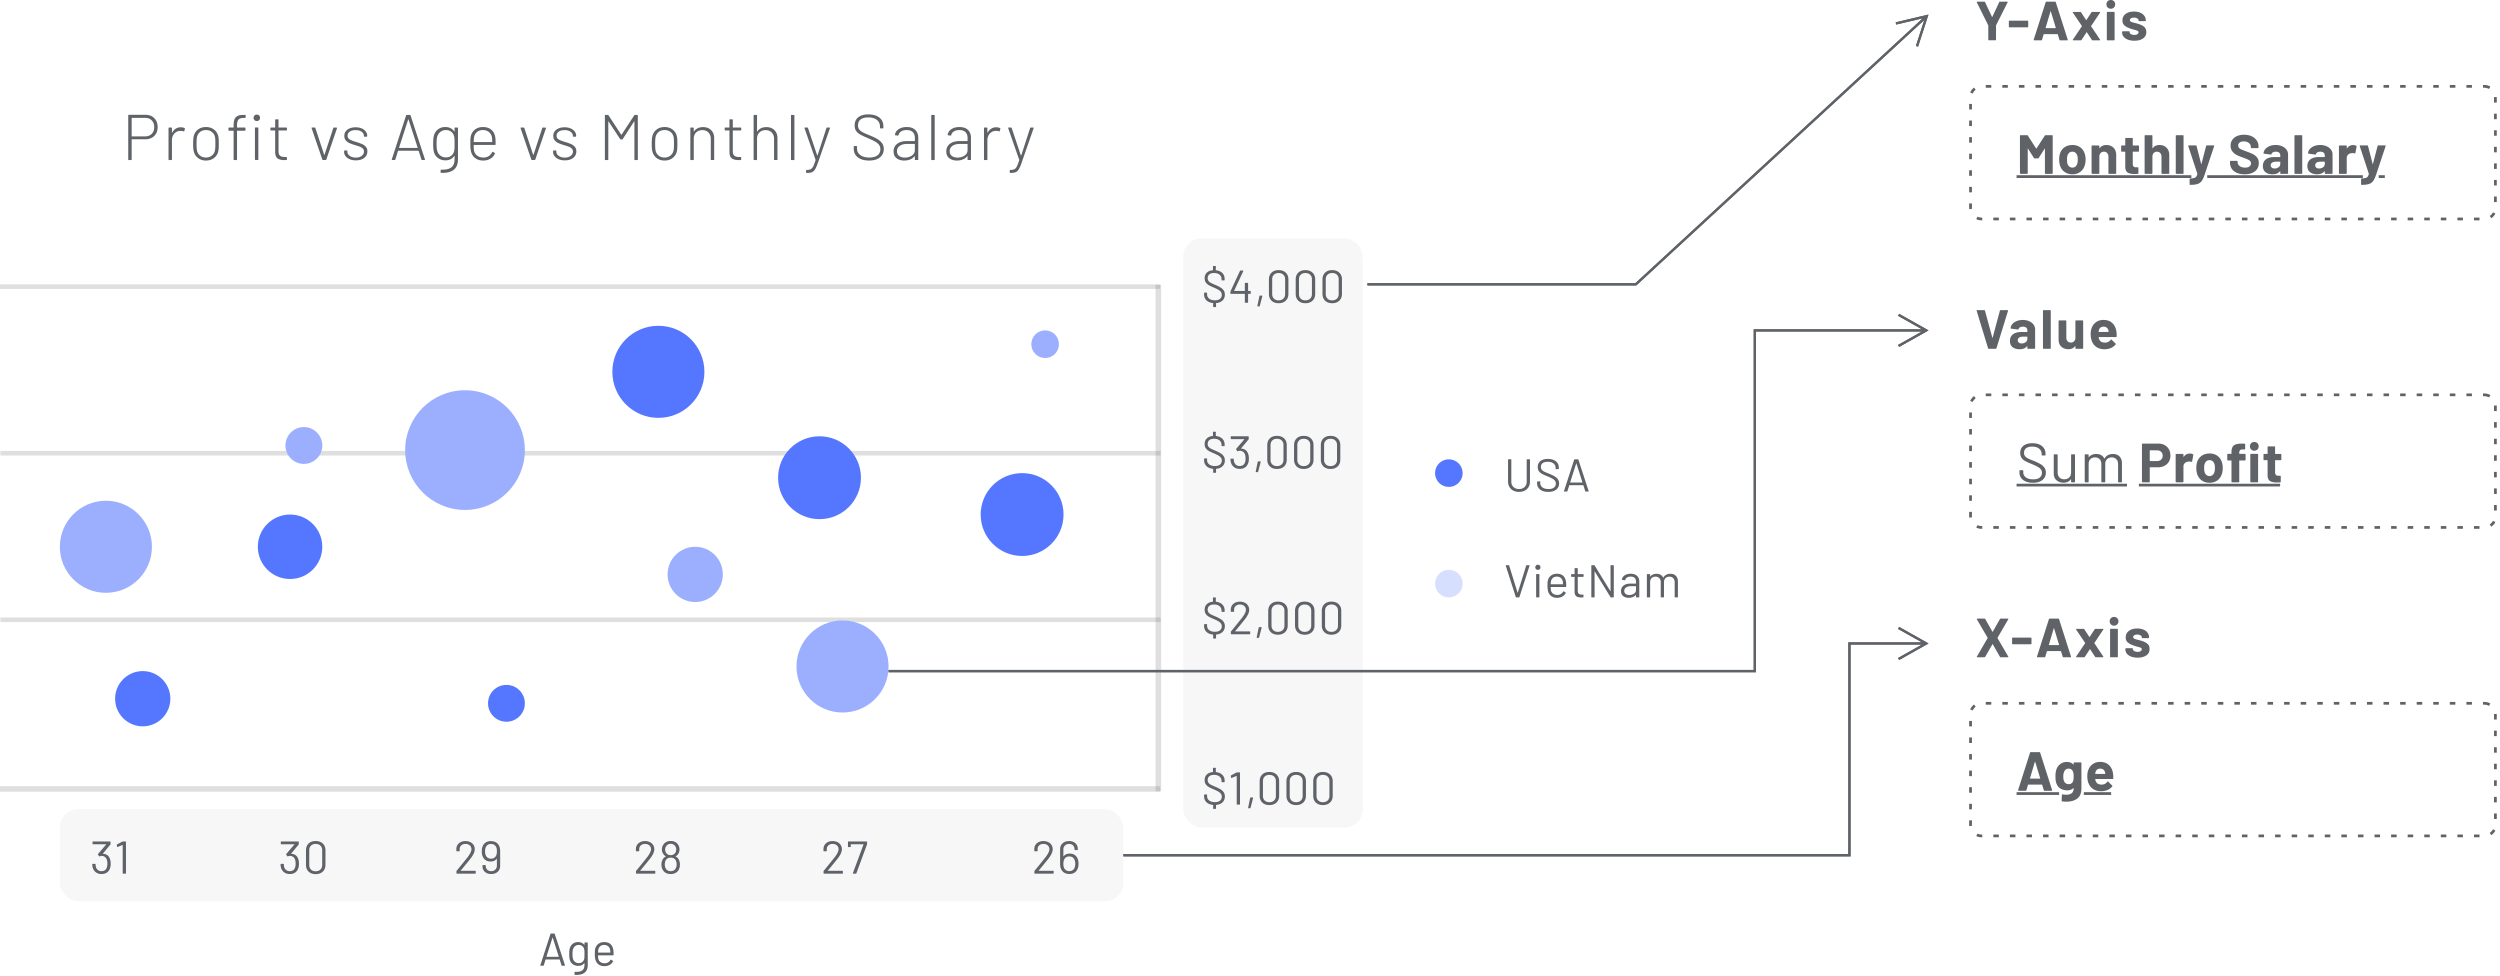 <svg width="543" height="212" xmlns="http://www.w3.org/2000/svg" xmlns:xlink="http://www.w3.org/1999/xlink">
    <defs>
        <path id="a" d="m418.868 0-.137.423-2.124 6.548-.476-.154 1.83-5.643-3.692 3.405-58.806 54.205-.17.066H297v-.5h58.196L413.931 4.21 417.62.81l-5.77 1.364-.115-.487 6.7-1.585z"/>
        <path id="b" d="m412.498 65.007 6 3.375.387.218-.387.218-6 3.375-.246-.436 5.169-2.907h-36.023v74H193v-.5h187.898v-74h36.523l-5.169-2.907z"/>
        <path id="c" d="m412.498 133.007 6 3.375.387.218-.387.218-6 3.375-.246-.436 5.169-2.907h-15.473v46H244v-.5h157.448v-46h15.973l-5.169-2.907z"/>
    </defs>
    <g fill="none" fill-rule="evenodd">
        <g transform="translate(0 3.16)">
            <path fill="#5F6368" opacity=".2" d="M0 167.6h252v1.206H0zM.091 130.953h252v1h-252zM.091 94.776h252v1h-252zM0 58.6h252v1H0z"/>
            <path fill="#5F6368" opacity=".2" d="M252.193 58.703v110h-1.206v-110z"/>
            <path d="M103.228 186.6c.067 0 .1-.034.1-.1v-.42c0-.067-.033-.1-.1-.1h-3.14c-.033 0-.04-.017-.02-.05l.22-.26c.934-1.127 1.564-1.9 1.89-2.32.627-.8.94-1.484.94-2.05 0-.34-.083-.645-.25-.915a1.71 1.71 0 0 0-.71-.635 2.34 2.34 0 0 0-1.06-.23c-.566 0-1.035.156-1.405.47-.37.313-.561.726-.575 1.24v.4c0 .066.034.1.1.1h.52c.067 0 .1-.034.1-.1v-.31c-.006-.354.107-.639.34-.855.234-.217.54-.325.92-.325.387 0 .7.106.94.32.24.213.36.496.36.85 0 .44-.313 1.056-.94 1.85l-.74.92c-.793.986-1.303 1.613-1.53 1.88a.164.164 0 0 0-.05.12v.42c0 .066.034.1.1.1h3.99zm3.457.08c.58 0 1.05-.162 1.41-.485.36-.324.54-.759.54-1.305v-3.12c0-.36-.04-.674-.12-.94a1.767 1.767 0 0 0-.685-.955c-.33-.23-.735-.345-1.215-.345-.453 0-.835.106-1.145.32-.31.213-.535.513-.675.9-.1.26-.15.593-.15 1 0 .48.07.86.21 1.14.147.34.362.603.645.79.283.186.635.28 1.055.28.587 0 1.027-.197 1.32-.59.007-.014.017-.019.03-.015.013.003.02.011.02.025v1.46c0 .366-.117.661-.35.885-.233.223-.53.335-.89.335-.347 0-.63-.107-.85-.32-.22-.214-.33-.49-.33-.83v-.08c0-.067-.033-.1-.1-.1h-.51c-.067 0-.1.033-.1.1v.14c0 .506.175.918.525 1.235.35.316.805.475 1.365.475zm-.04-3.34c-.293 0-.54-.072-.74-.215-.2-.144-.34-.335-.42-.575-.087-.194-.13-.46-.13-.8 0-.32.037-.574.11-.76.087-.274.233-.482.44-.625.207-.144.453-.215.74-.215.3 0 .553.076.76.23.207.153.35.356.43.61.06.2.09.443.09.73 0 .346-.037.616-.11.81-.08.253-.222.451-.425.595a1.26 1.26 0 0 1-.745.215zM62.933 186.68c.467 0 .859-.109 1.175-.325.317-.217.542-.525.675-.925.1-.28.15-.604.15-.97 0-.454-.066-.844-.2-1.17-.26-.627-.746-.964-1.46-1.01-.02 0-.033-.005-.04-.015-.006-.01-.003-.022.01-.035l1.6-1.92c.034-.047.05-.087.05-.12v-.49c0-.067-.033-.1-.1-.1h-3.7c-.066 0-.1.033-.1.1v.42c0 .066.034.1.1.1h2.82c.034 0 .04.016.02.05l-1.76 2.06c-.04.04-.043.086-.01.14l.26.35c.02.033.044.05.07.05a.154.154 0 0 0 .06-.02.868.868 0 0 1 .37-.11c.54 0 .917.24 1.13.72.107.253.16.58.16.98 0 .326-.04.6-.12.82-.18.533-.57.8-1.17.8-.313 0-.575-.085-.785-.255a1.255 1.255 0 0 1-.425-.695 4.248 4.248 0 0 1-.07-.54c0-.067-.033-.1-.1-.1h-.51c-.066 0-.1.033-.1.1.014.32.05.573.11.76.127.413.357.741.69.985.334.243.734.365 1.2.365zm5.627.02c.647 0 1.163-.184 1.55-.55.387-.367.58-.857.58-1.47v-3.16c0-.607-.193-1.094-.58-1.46-.387-.367-.903-.55-1.55-.55-.64 0-1.15.181-1.53.545-.38.363-.57.851-.57 1.465v3.16c0 .613.19 1.103.57 1.47.38.366.89.55 1.53.55zm0-.62c-.42 0-.757-.124-1.01-.37-.253-.247-.38-.577-.38-.99v-3.23c0-.407.127-.734.38-.98.253-.247.59-.37 1.01-.37.433 0 .778.123 1.035.37.257.246.385.573.385.98v3.23c0 .413-.13.743-.39.99-.26.246-.603.37-1.03.37zM22.043 186.68c.467 0 .859-.109 1.175-.325.317-.217.542-.525.675-.925.1-.28.15-.604.15-.97 0-.454-.066-.844-.2-1.17-.26-.627-.746-.964-1.46-1.01-.02 0-.033-.005-.04-.015-.006-.01-.003-.022.01-.035l1.6-1.92c.034-.047.05-.087.05-.12v-.49c0-.067-.033-.1-.1-.1h-3.7c-.066 0-.1.033-.1.1v.42c0 .066.034.1.1.1h2.82c.034 0 .04.016.02.05l-1.76 2.06c-.04.04-.043.086-.01.14l.26.35c.02.033.044.05.07.05a.154.154 0 0 0 .06-.02.868.868 0 0 1 .37-.11c.54 0 .917.24 1.13.72.107.253.16.58.16.98 0 .326-.04.6-.12.82-.18.533-.57.8-1.17.8-.313 0-.575-.085-.785-.255a1.255 1.255 0 0 1-.425-.695 4.248 4.248 0 0 1-.07-.54c0-.067-.033-.1-.1-.1h-.51c-.066 0-.1.033-.1.1.014.32.05.573.11.76.127.413.357.741.69.985.334.243.734.365 1.2.365zm5.217-.08c.067 0 .1-.034.1-.1v-6.8c0-.067-.033-.1-.1-.1h-.54c-.047 0-.09.01-.13.03l-1.15.61c-.047.033-.07.066-.07.1v.02l.05.38c.013.053.04.08.08.08l.04-.01 1.06-.43c.013-.007.025-.007.035 0 .01.006.015.016.015.03v6.09c0 .066.033.1.1.1h.51zM142.228 186.6c.067 0 .1-.034.1-.1v-.42c0-.067-.033-.1-.1-.1h-3.14c-.033 0-.04-.017-.02-.05l.22-.26c.934-1.127 1.564-1.9 1.89-2.32.627-.8.94-1.484.94-2.05 0-.34-.083-.645-.25-.915a1.71 1.71 0 0 0-.71-.635 2.34 2.34 0 0 0-1.06-.23c-.566 0-1.035.156-1.405.47-.37.313-.561.726-.575 1.24v.4c0 .066.034.1.1.1h.52c.067 0 .1-.034.1-.1v-.31c-.006-.354.107-.639.34-.855.234-.217.54-.325.92-.325.387 0 .7.106.94.32.24.213.36.496.36.85 0 .44-.313 1.056-.94 1.85l-.74.92a120.38 120.38 0 0 1-1.53 1.88.164.164 0 0 0-.05.12v.42c0 .066.034.1.1.1h3.99zm3.457.08a2.17 2.17 0 0 0 1.02-.23 1.66 1.66 0 0 0 .68-.64c.193-.32.29-.71.29-1.17 0-.38-.063-.707-.19-.98a1.466 1.466 0 0 0-.73-.78c-.033-.014-.033-.03 0-.05.233-.147.41-.31.53-.49.2-.3.3-.634.3-1 0-.367-.097-.707-.29-1.02a1.647 1.647 0 0 0-.65-.605 2.039 2.039 0 0 0-.96-.215c-.353 0-.672.071-.955.215a1.623 1.623 0 0 0-.665.605c-.2.306-.3.646-.3 1.02 0 .366.1.693.3.98.14.213.32.383.54.51.033.02.033.036 0 .05a1.535 1.535 0 0 0-.73.75c-.14.313-.21.646-.21 1 0 .42.093.796.28 1.13.16.3.39.528.69.685.3.156.65.235 1.05.235zm-.01-4.1a1.27 1.27 0 0 1-.585-.13 1.056 1.056 0 0 1-.415-.38 1.27 1.27 0 0 1-.05-1.32 1.139 1.139 0 0 1 1.04-.63c.247 0 .46.055.64.165.18.11.32.258.42.445.1.18.15.38.15.6 0 .306-.063.55-.19.73a1.084 1.084 0 0 1-.42.385c-.173.09-.37.135-.59.135zm.01 3.48c-.487 0-.843-.184-1.07-.55-.147-.234-.22-.537-.22-.91 0-.36.06-.647.18-.86.207-.414.573-.62 1.1-.62.553 0 .93.22 1.13.66.107.226.16.496.16.81 0 .38-.083.696-.25.95-.213.346-.557.52-1.03.52zM182.968 186.6c.067 0 .1-.034.1-.1v-.42c0-.067-.033-.1-.1-.1h-3.14c-.033 0-.04-.017-.02-.05l.22-.26c.934-1.127 1.564-1.9 1.89-2.32.627-.8.94-1.484.94-2.05 0-.34-.083-.645-.25-.915a1.71 1.71 0 0 0-.71-.635 2.34 2.34 0 0 0-1.06-.23c-.566 0-1.035.156-1.405.47-.37.313-.561.726-.575 1.24v.4c0 .066.034.1.1.1h.52c.067 0 .1-.034.1-.1v-.31c-.006-.354.107-.639.34-.855.234-.217.54-.325.92-.325.387 0 .7.106.94.32.24.213.36.496.36.85 0 .44-.313 1.056-.94 1.85l-.74.92a120.38 120.38 0 0 1-1.53 1.88.164.164 0 0 0-.05.12v.42c0 .066.034.1.1.1h3.99zm2.917 0c.06 0 .1-.027.12-.08l2.3-6.24a.547.547 0 0 0 .02-.12v-.46c0-.067-.033-.1-.1-.1h-3.94c-.067 0-.1.033-.1.1l-.01 1.02c0 .066.033.1.1.1h.41c.067 0 .1-.034.1-.1v-.46c0-.027.013-.04.04-.04h2.7c.013 0 .023.005.03.015.007.01.007.021 0 .035l-2.31 6.21c-.013.033-.012.061.005.085.017.023.042.035.075.035h.56z" fill="#5F6368" fill-rule="nonzero"/>
            <rect fill="#5F6368" opacity=".05" x="13" y="172.6" width="231" height="20" rx="4"/>
            <path d="M228.758 186.6c.067 0 .1-.034.1-.1v-.42c0-.067-.033-.1-.1-.1h-3.14c-.033 0-.04-.017-.02-.05l.22-.26c.934-1.127 1.564-1.9 1.89-2.32.627-.8.94-1.484.94-2.05 0-.34-.083-.645-.25-.915a1.71 1.71 0 0 0-.71-.635 2.34 2.34 0 0 0-1.06-.23c-.566 0-1.035.156-1.405.47-.37.313-.561.726-.575 1.24v.4c0 .066.034.1.1.1h.52c.067 0 .1-.034.1-.1v-.31c-.006-.354.107-.639.34-.855.234-.217.54-.325.92-.325.387 0 .7.106.94.32.24.213.36.496.36.85 0 .44-.313 1.056-.94 1.85l-.74.92a120.38 120.38 0 0 1-1.53 1.88.164.164 0 0 0-.05.12v.42c0 .066.034.1.1.1h3.99zm3.517.07c.46 0 .843-.107 1.15-.32.307-.214.53-.514.67-.9.107-.254.16-.587.16-1 0-.46-.07-.84-.21-1.14a1.746 1.746 0 0 0-.645-.79c-.283-.187-.635-.28-1.055-.28-.593 0-1.037.2-1.33.6-.007.013-.017.018-.03.015-.013-.004-.02-.012-.02-.025v-1.47c0-.367.117-.662.35-.885.233-.224.53-.335.89-.335.347 0 .63.106.85.32.22.213.33.49.33.83v.08c0 .066.033.1.1.1h.51c.067 0 .1-.034.1-.1v-.14c0-.514-.173-.927-.52-1.24-.347-.314-.803-.47-1.37-.47-.58 0-1.05.161-1.41.485-.36.323-.54.758-.54 1.305v3.12c0 .36.04.673.12.94a1.8 1.8 0 0 0 .69.96c.327.226.73.34 1.21.34zm-.02-.62c-.307 0-.562-.077-.765-.23a1.193 1.193 0 0 1-.425-.61 2.269 2.269 0 0 1-.1-.73c0-.334.04-.604.12-.81.08-.254.22-.452.42-.595.2-.144.447-.215.74-.215s.54.07.74.21c.2.14.34.333.42.58.093.186.14.453.14.8 0 .3-.04.553-.12.76a1.11 1.11 0 0 1-.43.625 1.266 1.266 0 0 1-.74.215zM264.03 172.53c.067 0 .1-.034.1-.1l-.01-.72c0-.027.013-.04.04-.04.593-.06 1.055-.254 1.385-.58.33-.327.495-.744.495-1.25 0-.36-.085-.665-.255-.915a2.187 2.187 0 0 0-.68-.635 9.27 9.27 0 0 0-1.115-.56 11.664 11.664 0 0 1-1.005-.455 1.49 1.49 0 0 1-.5-.41.97.97 0 0 1-.175-.595c0-.367.12-.647.36-.84.24-.194.583-.29 1.03-.29.507 0 .903.123 1.19.37.287.246.43.563.43.95v.18c0 .066.033.1.1.1h.47c.067 0 .1-.034.1-.1v-.22c0-.52-.167-.947-.5-1.28-.333-.334-.793-.534-1.38-.6-.027 0-.04-.014-.04-.04l.01-.79c0-.067-.033-.1-.1-.1h-.43c-.067 0-.1.033-.1.1l.01.78c0 .026-.013.04-.04.04-.553.053-.987.231-1.3.535-.313.303-.47.711-.47 1.225 0 .36.082.658.245.895.163.236.373.43.63.58.257.15.625.325 1.105.525.447.193.79.363 1.03.51.24.146.418.303.535.47.117.166.175.366.175.6 0 .36-.127.648-.38.865-.253.216-.62.325-1.1.325-.533 0-.952-.119-1.255-.355a1.129 1.129 0 0 1-.455-.935v-.27c0-.067-.033-.1-.1-.1h-.45c-.067 0-.1.033-.1.1v.31c0 .513.17.935.51 1.265.34.33.813.528 1.42.595.027 0 .04.013.04.04l-.01.72c0 .066.033.1.1.1h.44zm5.197-.93c.066 0 .1-.034.1-.1v-6.8c0-.067-.034-.1-.1-.1h-.54c-.047 0-.09.01-.13.03l-1.15.61c-.047.033-.07.066-.07.1v.02l.05.38c.013.053.04.08.08.08l.04-.01 1.06-.43c.013-.007.025-.007.035 0 .01.006.015.016.015.03v6.09c0 .066.033.1.1.1h.51zm2.276.79c.06 0 .097-.03.11-.09l.56-2.14c.007-.034.002-.06-.015-.08-.016-.02-.041-.03-.075-.03h-.44c-.06 0-.096.03-.11.09l-.44 2.14c-.006.033-.001.06.015.08.017.02.042.03.075.03h.32zm4.197-.69c.647 0 1.163-.184 1.55-.55.387-.367.58-.857.58-1.47v-3.16c0-.607-.193-1.094-.58-1.46-.387-.367-.903-.55-1.55-.55-.64 0-1.15.181-1.53.545-.38.363-.57.851-.57 1.465v3.16c0 .613.19 1.103.57 1.47.38.366.89.55 1.53.55zm0-.62c-.42 0-.757-.124-1.01-.37-.253-.247-.38-.577-.38-.99v-3.23c0-.407.127-.734.38-.98.253-.247.59-.37 1.01-.37.433 0 .778.123 1.035.37.257.246.385.573.385.98v3.23c0 .413-.13.743-.39.99-.26.246-.603.37-1.03.37zm5.817.62c.646 0 1.163-.184 1.55-.55.386-.367.58-.857.58-1.47v-3.16c0-.607-.194-1.094-.58-1.46-.387-.367-.904-.55-1.55-.55-.64 0-1.15.181-1.53.545-.38.363-.57.851-.57 1.465v3.16c0 .613.19 1.103.57 1.47.38.366.89.55 1.53.55zm0-.62c-.42 0-.757-.124-1.01-.37-.254-.247-.38-.577-.38-.99v-3.23c0-.407.126-.734.38-.98.253-.247.59-.37 1.01-.37.433 0 .778.123 1.035.37.256.246.385.573.385.98v3.23c0 .413-.13.743-.39.99-.26.246-.604.37-1.03.37zm5.816.62c.647 0 1.164-.184 1.55-.55.387-.367.58-.857.58-1.47v-3.16c0-.607-.193-1.094-.58-1.46-.386-.367-.903-.55-1.55-.55-.64 0-1.15.181-1.53.545-.38.363-.57.851-.57 1.465v3.16c0 .613.19 1.103.57 1.47.38.366.89.55 1.53.55zm0-.62c-.42 0-.756-.124-1.01-.37-.253-.247-.38-.577-.38-.99v-3.23c0-.407.127-.734.38-.98.254-.247.59-.37 1.01-.37.434 0 .779.123 1.035.37.257.246.385.573.385.98v3.23c0 .413-.13.743-.39.99-.26.246-.603.37-1.03.37zM264.03 135.53c.067 0 .1-.034.1-.1l-.01-.72c0-.027.013-.04.04-.04.593-.06 1.055-.254 1.385-.58.33-.327.495-.744.495-1.25 0-.36-.085-.665-.255-.915a2.187 2.187 0 0 0-.68-.635 9.27 9.27 0 0 0-1.115-.56 11.664 11.664 0 0 1-1.005-.455 1.49 1.49 0 0 1-.5-.41.97.97 0 0 1-.175-.595c0-.367.12-.647.36-.84.24-.194.583-.29 1.03-.29.507 0 .903.123 1.19.37.287.246.43.563.43.95v.18c0 .066.033.1.1.1h.47c.067 0 .1-.034.1-.1v-.22c0-.52-.167-.947-.5-1.28-.333-.334-.793-.534-1.38-.6-.027 0-.04-.014-.04-.04l.01-.79c0-.067-.033-.1-.1-.1h-.43c-.067 0-.1.033-.1.1l.01.78c0 .026-.013.04-.04.04-.553.053-.987.231-1.3.535-.313.303-.47.711-.47 1.225 0 .36.082.658.245.895.163.236.373.43.63.58.257.15.625.325 1.105.525.447.193.79.363 1.03.51.24.146.418.303.535.47.117.166.175.366.175.6 0 .36-.127.648-.38.865-.253.216-.62.325-1.1.325-.533 0-.952-.119-1.255-.355a1.129 1.129 0 0 1-.455-.935v-.27c0-.067-.033-.1-.1-.1h-.45c-.067 0-.1.033-.1.1v.31c0 .513.17.935.51 1.265.34.33.813.528 1.42.595.027 0 .04.013.04.04l-.01.72c0 .066.033.1.1.1h.44zm7.407-.93c.066 0 .1-.034.1-.1v-.42c0-.067-.034-.1-.1-.1h-3.14c-.034 0-.04-.017-.02-.05l.22-.26c.933-1.127 1.563-1.9 1.89-2.32.626-.8.94-1.484.94-2.05 0-.34-.084-.645-.25-.915a1.71 1.71 0 0 0-.71-.635 2.34 2.34 0 0 0-1.06-.23c-.567 0-1.035.156-1.405.47-.37.313-.562.726-.575 1.24v.4c0 .066.033.1.1.1h.52c.066 0 .1-.034.1-.1v-.31c-.007-.354.106-.639.34-.855.233-.217.54-.325.92-.325.386 0 .7.106.94.32.24.213.36.496.36.85 0 .44-.314 1.056-.94 1.85l-.74.92c-.794.986-1.304 1.613-1.53 1.88a.164.164 0 0 0-.05.12v.42c0 .066.033.1.1.1h3.99zm1.926.79c.06 0 .097-.03.11-.09l.56-2.14c.007-.034.002-.06-.015-.08-.016-.02-.041-.03-.075-.03h-.44c-.06 0-.096.03-.11.09l-.44 2.14c-.006.033-.001.06.015.08.017.02.042.03.075.03h.32zm4.197-.69c.647 0 1.163-.184 1.55-.55.387-.367.58-.857.58-1.47v-3.16c0-.607-.193-1.094-.58-1.46-.387-.367-.903-.55-1.55-.55-.64 0-1.15.181-1.53.545-.38.363-.57.851-.57 1.465v3.16c0 .613.19 1.103.57 1.47.38.366.89.55 1.53.55zm0-.62c-.42 0-.757-.124-1.01-.37-.253-.247-.38-.577-.38-.99v-3.23c0-.407.127-.734.38-.98.253-.247.59-.37 1.01-.37.433 0 .778.123 1.035.37.257.246.385.573.385.98v3.23c0 .413-.13.743-.39.99-.26.246-.603.37-1.03.37zm5.817.62c.646 0 1.163-.184 1.55-.55.386-.367.58-.857.58-1.47v-3.16c0-.607-.194-1.094-.58-1.46-.387-.367-.904-.55-1.55-.55-.64 0-1.15.181-1.53.545-.38.363-.57.851-.57 1.465v3.16c0 .613.19 1.103.57 1.47.38.366.89.55 1.53.55zm0-.62c-.42 0-.757-.124-1.01-.37-.254-.247-.38-.577-.38-.99v-3.23c0-.407.126-.734.38-.98.253-.247.59-.37 1.01-.37.433 0 .778.123 1.035.37.256.246.385.573.385.98v3.23c0 .413-.13.743-.39.99-.26.246-.604.37-1.03.37zm5.816.62c.647 0 1.164-.184 1.55-.55.387-.367.58-.857.58-1.47v-3.16c0-.607-.193-1.094-.58-1.46-.386-.367-.903-.55-1.55-.55-.64 0-1.15.181-1.53.545-.38.363-.57.851-.57 1.465v3.16c0 .613.19 1.103.57 1.47.38.366.89.55 1.53.55zm0-.62c-.42 0-.756-.124-1.01-.37-.253-.247-.38-.577-.38-.99v-3.23c0-.407.127-.734.38-.98.254-.247.59-.37 1.01-.37.434 0 .779.123 1.035.37.257.246.385.573.385.98v3.23c0 .413-.13.743-.39.99-.26.246-.603.37-1.03.37zM264.03 99.53c.067 0 .1-.034.1-.1l-.01-.72c0-.027.013-.04.04-.04.593-.06 1.055-.254 1.385-.58.33-.327.495-.744.495-1.25 0-.36-.085-.665-.255-.915a2.187 2.187 0 0 0-.68-.635 9.27 9.27 0 0 0-1.115-.56 11.664 11.664 0 0 1-1.005-.455 1.49 1.49 0 0 1-.5-.41.97.97 0 0 1-.175-.595c0-.367.12-.647.36-.84.24-.194.583-.29 1.03-.29.507 0 .903.123 1.19.37.287.246.43.563.43.95v.18c0 .066.033.1.1.1h.47c.067 0 .1-.034.1-.1v-.22c0-.52-.167-.947-.5-1.28-.333-.334-.793-.534-1.38-.6-.027 0-.04-.014-.04-.04l.01-.79c0-.067-.033-.1-.1-.1h-.43c-.067 0-.1.033-.1.1l.01.78c0 .026-.013.04-.04.04-.553.053-.987.231-1.3.535-.313.303-.47.711-.47 1.225 0 .36.082.658.245.895.163.236.373.43.63.58.257.15.625.325 1.105.525.447.193.79.363 1.03.51.24.146.418.303.535.47.117.166.175.366.175.6 0 .36-.127.648-.38.865-.253.216-.62.325-1.1.325-.533 0-.952-.119-1.255-.355a1.129 1.129 0 0 1-.455-.935v-.27c0-.067-.033-.1-.1-.1h-.45c-.067 0-.1.033-.1.1v.31c0 .513.17.935.51 1.265.34.33.813.528 1.42.595.027 0 .04.013.04.04l-.01.72c0 .066.033.1.1.1h.44zm5.227-.85c.466 0 .858-.109 1.175-.325.316-.217.541-.525.675-.925.1-.28.15-.604.15-.97 0-.454-.067-.844-.2-1.17-.26-.627-.747-.964-1.46-1.01-.02 0-.034-.005-.04-.015-.007-.01-.004-.022.01-.035l1.6-1.92c.033-.047.05-.087.05-.12v-.49c0-.067-.034-.1-.1-.1h-3.7c-.067 0-.1.033-.1.1v.42c0 .066.033.1.1.1h2.82c.033 0 .04.016.02.05l-1.76 2.06c-.04.04-.044.086-.01.14l.26.35c.02.033.043.05.07.05a.154.154 0 0 0 .06-.02.868.868 0 0 1 .37-.11c.54 0 .916.24 1.13.72.106.253.16.58.16.98 0 .326-.04.6-.12.82-.18.533-.57.8-1.17.8-.314 0-.575-.085-.785-.255a1.255 1.255 0 0 1-.425-.695 4.248 4.248 0 0 1-.07-.54c0-.067-.034-.1-.1-.1h-.51c-.067 0-.1.033-.1.1.013.32.05.573.11.76.126.413.356.741.69.985.333.243.733.365 1.2.365zm3.896.71c.06 0 .097-.03.11-.09l.56-2.14c.007-.034.002-.06-.015-.08-.016-.02-.041-.03-.075-.03h-.44c-.06 0-.096.03-.11.09l-.44 2.14c-.006.033-.001.06.015.08.017.02.042.03.075.03h.32zm4.197-.69c.647 0 1.163-.184 1.55-.55.387-.367.58-.857.58-1.47v-3.16c0-.607-.193-1.094-.58-1.46-.387-.367-.903-.55-1.55-.55-.64 0-1.15.181-1.53.545-.38.363-.57.851-.57 1.465v3.16c0 .613.19 1.103.57 1.47.38.366.89.55 1.53.55zm0-.62c-.42 0-.757-.124-1.01-.37-.253-.247-.38-.577-.38-.99v-3.23c0-.407.127-.734.38-.98.253-.247.59-.37 1.01-.37.433 0 .778.123 1.035.37.257.246.385.573.385.98v3.23c0 .413-.13.743-.39.99-.26.246-.603.37-1.03.37zm5.817.62c.646 0 1.163-.184 1.55-.55.386-.367.58-.857.58-1.47v-3.16c0-.607-.194-1.094-.58-1.46-.387-.367-.904-.55-1.55-.55-.64 0-1.15.181-1.53.545-.38.363-.57.851-.57 1.465v3.16c0 .613.19 1.103.57 1.47.38.366.89.55 1.53.55zm0-.62c-.42 0-.757-.124-1.01-.37-.254-.247-.38-.577-.38-.99v-3.23c0-.407.126-.734.38-.98.253-.247.59-.37 1.01-.37.433 0 .778.123 1.035.37.256.246.385.573.385.98v3.23c0 .413-.13.743-.39.99-.26.246-.604.37-1.03.37zm5.816.62c.647 0 1.164-.184 1.55-.55.387-.367.58-.857.58-1.47v-3.16c0-.607-.193-1.094-.58-1.46-.386-.367-.903-.55-1.55-.55-.64 0-1.15.181-1.53.545-.38.363-.57.851-.57 1.465v3.16c0 .613.19 1.103.57 1.47.38.366.89.55 1.53.55zm0-.62c-.42 0-.756-.124-1.01-.37-.253-.247-.38-.577-.38-.99v-3.23c0-.407.127-.734.38-.98.254-.247.59-.37 1.01-.37.434 0 .779.123 1.035.37.257.246.385.573.385.98v3.23c0 .413-.13.743-.39.99-.26.246-.603.37-1.03.37z" fill="#5F6368" fill-rule="nonzero"/>
            <rect fill="#5F6368" opacity=".05" x="257" y="48.6" width="39" height="128" rx="4"/>
            <path d="M264.03 63.53c.067 0 .1-.034.1-.1l-.01-.72c0-.027.013-.04.04-.04.593-.06 1.055-.254 1.385-.58.33-.327.495-.744.495-1.25 0-.36-.085-.665-.255-.915a2.187 2.187 0 0 0-.68-.635 9.27 9.27 0 0 0-1.115-.56 11.664 11.664 0 0 1-1.005-.455 1.49 1.49 0 0 1-.5-.41.97.97 0 0 1-.175-.595c0-.367.12-.647.36-.84.24-.194.583-.29 1.03-.29.507 0 .903.123 1.19.37.287.246.43.563.43.95v.18c0 .066.033.1.1.1h.47c.067 0 .1-.034.1-.1v-.22c0-.52-.167-.947-.5-1.28-.333-.334-.793-.534-1.38-.6-.027 0-.04-.014-.04-.04l.01-.79c0-.067-.033-.1-.1-.1h-.43c-.067 0-.1.033-.1.1l.01.78c0 .026-.013.04-.04.04-.553.053-.987.231-1.3.535-.313.303-.47.711-.47 1.225 0 .36.082.658.245.895.163.236.373.43.63.58.257.15.625.325 1.105.525.447.193.79.363 1.03.51.24.146.418.303.535.47.117.166.175.366.175.6 0 .36-.127.648-.38.865-.253.216-.62.325-1.1.325-.533 0-.952-.119-1.255-.355a1.129 1.129 0 0 1-.455-.935v-.27c0-.067-.033-.1-.1-.1h-.45c-.067 0-.1.033-.1.1v.31c0 .513.17.935.51 1.265.34.33.813.528 1.42.595.027 0 .04.013.04.04l-.01.72c0 .066.033.1.1.1h.44zm6.957-.93c.066 0 .1-.034.1-.1v-1.79c0-.027.013-.04.04-.04h.43c.066 0 .1-.034.1-.1v-.44c0-.067-.034-.1-.1-.1h-.43c-.027 0-.04-.014-.04-.04v-1.61c0-.067-.034-.1-.1-.1h-.51c-.067 0-.1.033-.1.1v1.61c0 .026-.014.04-.04.04h-2.25a.034.034 0 0 1-.03-.015c-.007-.01-.007-.022 0-.035l1.99-4.26c.013-.034.011-.062-.005-.085-.017-.024-.042-.035-.075-.035h-.53c-.054 0-.09.023-.11.07l-2.05 4.41a.315.315 0 0 0-.03.12v.37c0 .066.033.1.1.1h2.99c.026 0 .04.013.04.04v1.79c0 .066.033.1.1.1h.51zm2.526.79c.06 0 .097-.03.11-.09l.56-2.14c.007-.034.002-.06-.015-.08-.016-.02-.041-.03-.075-.03h-.44c-.06 0-.096.03-.11.09l-.44 2.14c-.006.033-.001.06.015.08.017.02.042.03.075.03h.32zm4.197-.69c.647 0 1.163-.184 1.55-.55.387-.367.58-.857.58-1.47v-3.16c0-.607-.193-1.094-.58-1.46-.387-.367-.903-.55-1.55-.55-.64 0-1.15.181-1.53.545-.38.363-.57.851-.57 1.465v3.16c0 .613.19 1.103.57 1.47.38.366.89.55 1.53.55zm0-.62c-.42 0-.757-.124-1.01-.37-.253-.247-.38-.577-.38-.99v-3.23c0-.407.127-.734.38-.98.253-.247.59-.37 1.01-.37.433 0 .778.123 1.035.37.257.246.385.573.385.98v3.23c0 .413-.13.743-.39.99-.26.246-.603.37-1.03.37zm5.817.62c.646 0 1.163-.184 1.55-.55.386-.367.58-.857.58-1.47v-3.16c0-.607-.194-1.094-.58-1.46-.387-.367-.904-.55-1.55-.55-.64 0-1.15.181-1.53.545-.38.363-.57.851-.57 1.465v3.16c0 .613.19 1.103.57 1.47.38.366.89.55 1.53.55zm0-.62c-.42 0-.757-.124-1.01-.37-.254-.247-.38-.577-.38-.99v-3.23c0-.407.126-.734.38-.98.253-.247.59-.37 1.01-.37.433 0 .778.123 1.035.37.256.246.385.573.385.98v3.23c0 .413-.13.743-.39.99-.26.246-.604.37-1.03.37zm5.816.62c.647 0 1.164-.184 1.55-.55.387-.367.58-.857.58-1.47v-3.16c0-.607-.193-1.094-.58-1.46-.386-.367-.903-.55-1.55-.55-.64 0-1.15.181-1.53.545-.38.363-.57.851-.57 1.465v3.16c0 .613.19 1.103.57 1.47.38.366.89.55 1.53.55zm0-.62c-.42 0-.756-.124-1.01-.37-.253-.247-.38-.577-.38-.99v-3.23c0-.407.127-.734.38-.98.254-.247.59-.37 1.01-.37.434 0 .779.123 1.035.37.257.246.385.573.385.98v3.23c0 .413-.13.743-.39.99-.26.246-.603.37-1.03.37z" fill="#5F6368" fill-rule="nonzero"/>
            <circle fill="#9CAFFF" fill-rule="nonzero" cx="23" cy="115.6" r="10"/>
            <circle fill="#57F" fill-rule="nonzero" cx="31" cy="148.6" r="6"/>
            <circle fill="#57F" fill-rule="nonzero" cx="63" cy="115.6" r="7"/>
            <circle fill="#9CAFFF" fill-rule="nonzero" cx="66" cy="93.6" r="4"/>
            <circle fill="#9CAFFF" fill-rule="nonzero" cx="101" cy="94.6" r="13"/>
            <circle fill="#57F" fill-rule="nonzero" cx="110" cy="149.6" r="4"/>
            <circle fill="#9CAFFF" fill-rule="nonzero" cx="151" cy="121.6" r="6"/>
            <circle fill="#57F" fill-rule="nonzero" cx="143" cy="77.6" r="10"/>
            <circle fill="#9CAFFF" fill-rule="nonzero" cx="183" cy="141.6" r="10"/>
            <circle fill="#57F" fill-rule="nonzero" cx="178" cy="100.6" r="9"/>
            <circle fill="#9CAFFF" fill-rule="nonzero" cx="227" cy="71.6" r="3"/>
            <circle fill="#57F" fill-rule="nonzero" cx="222" cy="108.6" r="9"/>
            <g fill-rule="nonzero" fill="#5F6368">
                <use xlink:href="#a"/>
                <use xlink:href="#a"/>
            </g>
            <g fill-rule="nonzero" fill="#5F6368">
                <use xlink:href="#b"/>
                <use xlink:href="#b"/>
            </g>
            <g fill-rule="nonzero" fill="#5F6368">
                <use xlink:href="#c"/>
                <use xlink:href="#c"/>
            </g>
        </g>
        <path d="M28.457 34.76c.093 0 .14-.047.14-.14v-4.312c0-.037.019-.056.056-.056h2.912c.803 0 1.449-.243 1.939-.728s.735-1.125.735-1.918c0-.803-.243-1.449-.728-1.939s-1.125-.735-1.918-.735h-3.598c-.093 0-.14.047-.14.14v9.548c0 .093.047.14.14.14h.462zm3.08-5.138h-2.884c-.037 0-.056-.019-.056-.056V25.66c0-.037.019-.056.056-.056h2.884c.588 0 1.062.184 1.421.553.36.369.539.856.539 1.463 0 .597-.18 1.08-.539 1.449-.36.369-.833.553-1.421.553zm5.668 5.138c.093 0 .14-.047.14-.14v-4.172c0-.56.17-1.034.511-1.421.34-.387.772-.586 1.295-.595.28-.01.513.023.7.098.093.037.154.01.182-.084l.126-.448c.019-.093-.01-.154-.084-.182a1.8 1.8 0 0 0-.812-.168c-.42 0-.786.103-1.099.308-.313.205-.567.49-.763.854-.01.028-.021.04-.035.035-.014-.005-.021-.021-.021-.049v-.952c0-.093-.047-.14-.14-.14h-.462c-.093 0-.14.047-.14.14v6.776c0 .093.047.14.14.14h.462zm7.53.112c.663 0 1.23-.173 1.701-.518a2.48 2.48 0 0 0 .945-1.386c.056-.215.093-.453.112-.714.019-.261.028-.607.028-1.036 0-.41-.01-.749-.028-1.015a3.964 3.964 0 0 0-.112-.721 2.478 2.478 0 0 0-.945-1.372c-.471-.345-1.034-.518-1.687-.518-.672 0-1.239.17-1.701.511-.462.34-.777.8-.945 1.379-.103.364-.154.943-.154 1.736s.051 1.377.154 1.75c.168.579.485 1.04.952 1.386.467.345 1.027.518 1.68.518zm0-.658c-.504 0-.929-.135-1.274-.406a1.856 1.856 0 0 1-.672-1.092c-.065-.29-.098-.784-.098-1.484s.033-1.195.098-1.484c.103-.457.327-.821.672-1.092.345-.27.77-.406 1.274-.406s.931.135 1.281.406c.35.27.576.635.679 1.092.056.243.084.737.084 1.484 0 .737-.033 1.232-.098 1.484-.103.448-.329.81-.679 1.085-.35.275-.772.413-1.267.413zm11.044-7.924a.682.682 0 0 0 .504-.196.682.682 0 0 0 .196-.504.682.682 0 0 0-.196-.504.682.682 0 0 0-.504-.196.682.682 0 0 0-.504.196.682.682 0 0 0-.196.504c0 .205.065.373.196.504.13.13.299.196.504.196zm-4.438 8.47c.093 0 .14-.047.14-.14v-6.174c0-.037.019-.056.056-.056h1.638c.093 0 .14-.047.14-.14v-.406c0-.093-.047-.14-.14-.14h-1.638c-.037 0-.056-.019-.056-.056v-.364c0-.588.1-1.013.301-1.274.2-.261.576-.392 1.127-.392h.308c.093 0 .14-.047.14-.14V25.1c0-.093-.047-.14-.14-.14h-.364c-.55 0-.978.082-1.281.245a1.366 1.366 0 0 0-.644.735c-.126.327-.189.765-.189 1.316v.392c0 .037-.019.056-.056.056h-.924c-.093 0-.14.047-.14.14v.406c0 .093.047.14.14.14h.924c.037 0 .056.019.056.056v6.174c0 .093.047.14.14.14h.462zm4.634-.014c.093 0 .14-.047.14-.14V27.83c0-.093-.047-.14-.14-.14h-.462c-.093 0-.14.047-.14.14v6.776c0 .093.047.14.14.14h.462zm5.78.028.42-.014c.093 0 .14-.047.14-.14v-.378c0-.093-.047-.14-.14-.14h-.322c-.476 0-.821-.096-1.036-.287-.215-.191-.322-.525-.322-1.001V28.39c0-.037.019-.056.056-.056h1.638c.093 0 .14-.047.14-.14v-.35c0-.093-.047-.14-.14-.14h-1.638c-.037 0-.056-.019-.056-.056v-1.596c0-.093-.047-.14-.14-.14h-.448c-.093 0-.14.047-.14.14v1.596c0 .037-.019.056-.056.056h-.84c-.093 0-.14.047-.14.14v.35c0 .093.047.14.14.14h.84c.037 0 .056.019.056.056v4.62c.01.672.18 1.134.511 1.386s.824.378 1.477.378zm8.956-.014c.084 0 .14-.037.168-.112l2.31-6.776c.028-.103-.01-.154-.112-.154l-.518-.014c-.084 0-.14.037-.168.112l-1.904 5.796c-.01.019-.023.028-.042.028-.019 0-.033-.01-.042-.028l-1.904-5.796c-.028-.075-.084-.112-.168-.112h-.532c-.084 0-.126.033-.126.098l.014.056 2.324 6.79c.028.075.084.112.168.112h.532zm6.592.07c.756 0 1.36-.18 1.813-.539.453-.36.679-.833.679-1.421 0-.41-.117-.744-.35-1.001a2.412 2.412 0 0 0-.833-.595 11.43 11.43 0 0 0-1.295-.448c-.625-.187-1.085-.369-1.379-.546-.294-.177-.441-.443-.441-.798 0-.373.159-.67.476-.889.317-.22.737-.329 1.26-.329.541 0 .978.119 1.309.357.331.238.497.534.497.889v.042c0 .093.047.14.14.14h.434c.093 0 .14-.047.14-.14v-.042c0-.355-.105-.672-.315-.952-.21-.28-.504-.502-.882-.665-.378-.163-.814-.245-1.309-.245-.737 0-1.332.17-1.785.511-.453.34-.679.796-.679 1.365 0 .392.11.716.329.973.22.257.488.455.805.595.317.14.737.29 1.26.448.457.14.8.254 1.029.343a1.7 1.7 0 0 1 .595.385.872.872 0 0 1 .252.644c0 .373-.163.686-.49.938-.327.252-.751.378-1.274.378-.532 0-.97-.124-1.316-.371-.345-.247-.518-.544-.518-.889v-.154c0-.093-.047-.14-.14-.14h-.434c-.093 0-.14.047-.14.14v.182c0 .336.107.644.322.924.215.28.516.502.903.665.387.163.833.245 1.337.245zm8.396-.07c.084 0 .14-.037.168-.112l.588-1.862c.01-.028.028-.042.056-.042h4.368c.028 0 .047.014.056.042l.602 1.862c.028.075.084.112.168.112h.476c.084 0 .126-.033.126-.098l-.014-.056-3.122-9.534c-.028-.075-.084-.112-.168-.112h-.63c-.084 0-.14.037-.168.112l-3.108 9.534c-.028.103.01.154.112.154h.49zm4.956-2.632h-3.92a.067.067 0 0 1-.049-.021c-.014-.014-.016-.03-.007-.049l1.974-6.09c.01-.019.023-.028.042-.028.019 0 .033.01.042.028l1.974 6.09c.01.019.007.035-.007.049a.067.067 0 0 1-.049.021zm5.178 5.418c1.157.047 2.053-.168 2.688-.644.635-.476.952-1.241.952-2.296v-6.762c0-.093-.047-.14-.14-.14h-.462c-.093 0-.14.047-.14.14v.672c0 .019-.01.033-.028.042-.019.01-.033.005-.042-.014-.439-.635-1.087-.952-1.946-.952-.616 0-1.143.17-1.582.511-.439.34-.733.786-.882 1.337-.112.383-.168.985-.168 1.806 0 .765.051 1.34.154 1.722.15.579.453 1.034.91 1.365.457.331.99.497 1.596.497.859 0 1.498-.322 1.918-.966.019-.019.035-.026.049-.021.014.005.021.021.021.049v.7c0 .803-.231 1.388-.693 1.757-.462.369-1.192.534-2.191.497-.093 0-.14.047-.14.14l-.014.406c0 .093.047.145.14.154zm1.022-3.36c-.485 0-.898-.14-1.239-.42a1.92 1.92 0 0 1-.665-1.064c-.084-.299-.126-.793-.126-1.484 0-.71.042-1.204.126-1.484.121-.43.348-.784.679-1.064.331-.28.74-.42 1.225-.42.485 0 .889.14 1.211.42.322.28.52.635.595 1.064.028.159.047.34.056.546.01.205.014.523.014.952 0 .43-.005.747-.014.952-.01.205-.028.378-.056.518a1.8 1.8 0 0 1-.581 1.064c-.313.28-.721.42-1.225.42zm8.104.686c.597 0 1.118-.135 1.561-.406.443-.27.768-.635.973-1.092.037-.075.014-.135-.07-.182l-.364-.182c-.075-.037-.135-.014-.182.07a2.06 2.06 0 0 1-.735.833c-.313.2-.688.301-1.127.301-.55 0-1.006-.133-1.365-.399a1.79 1.79 0 0 1-.693-1.085c-.047-.196-.07-.593-.07-1.19 0-.037.019-.056.056-.056h4.564c.093 0 .14-.047.14-.14 0-.355-.005-.651-.014-.889a5.407 5.407 0 0 0-.056-.623c-.112-.7-.397-1.248-.854-1.645-.457-.397-1.069-.595-1.834-.595-.672 0-1.239.177-1.701.532a2.505 2.505 0 0 0-.917 1.414c-.047.196-.077.41-.091.644-.014.233-.021.579-.021 1.036 0 .439.014.803.042 1.092.028.29.08.55.154.784.168.55.48.985.938 1.302.457.317 1.013.476 1.666.476zm1.89-4.018h-3.906c-.037 0-.056-.019-.056-.056.019-.55.051-.915.098-1.092.093-.439.308-.791.644-1.057.336-.266.756-.399 1.26-.399s.929.138 1.274.413c.345.275.57.637.672 1.085.047.233.07.583.07 1.05 0 .037-.019.056-.056.056zm9.25 3.906c.084 0 .14-.037.168-.112l2.31-6.776c.028-.103-.01-.154-.112-.154l-.518-.014c-.084 0-.14.037-.168.112l-1.904 5.796c-.01.019-.023.028-.042.028-.019 0-.033-.01-.042-.028l-1.904-5.796c-.028-.075-.084-.112-.168-.112h-.532c-.084 0-.126.033-.126.098l.014.056 2.324 6.79c.028.075.084.112.168.112h.532zm6.592.07c.756 0 1.36-.18 1.813-.539.453-.36.679-.833.679-1.421 0-.41-.117-.744-.35-1.001a2.412 2.412 0 0 0-.833-.595 11.43 11.43 0 0 0-1.295-.448c-.625-.187-1.085-.369-1.379-.546-.294-.177-.441-.443-.441-.798 0-.373.159-.67.476-.889.317-.22.737-.329 1.26-.329.541 0 .978.119 1.309.357.331.238.497.534.497.889v.042c0 .093.047.14.14.14h.434c.093 0 .14-.047.14-.14v-.042c0-.355-.105-.672-.315-.952-.21-.28-.504-.502-.882-.665-.378-.163-.814-.245-1.309-.245-.737 0-1.332.17-1.785.511-.453.34-.679.796-.679 1.365 0 .392.11.716.329.973.22.257.488.455.805.595.317.14.737.29 1.26.448.457.14.8.254 1.029.343a1.7 1.7 0 0 1 .595.385.872.872 0 0 1 .252.644c0 .373-.163.686-.49.938-.327.252-.751.378-1.274.378-.532 0-.97-.124-1.316-.371-.345-.247-.518-.544-.518-.889v-.154c0-.093-.047-.14-.14-.14h-.434c-.093 0-.14.047-.14.14v.182c0 .336.107.644.322.924.215.28.516.502.903.665.387.163.833.245 1.337.245zm9.292-.07c.093 0 .14-.047.14-.14v-8.19c0-.028.01-.047.028-.056.019-.01.033 0 .042.028l2.492 3.794c.047.065.103.098.168.098h.238c.065 0 .121-.033.168-.098l2.464-3.808c.01-.028.023-.04.042-.035.019.005.028.021.028.049v8.218c0 .093.047.14.14.14h.462c.093 0 .14-.047.14-.14V25.1c0-.093-.047-.14-.14-.14h-.476c-.065 0-.121.033-.168.098l-2.744 4.2c-.01.01-.023.014-.042.014-.019 0-.033-.005-.042-.014l-2.744-4.2c-.047-.065-.103-.098-.168-.098h-.49c-.093 0-.14.047-.14.14v9.52c0 .093.047.14.14.14h.462zm12.36.112c.663 0 1.23-.173 1.701-.518a2.48 2.48 0 0 0 .945-1.386c.056-.215.093-.453.112-.714.019-.261.028-.607.028-1.036 0-.41-.01-.749-.028-1.015a3.964 3.964 0 0 0-.112-.721 2.478 2.478 0 0 0-.945-1.372c-.471-.345-1.034-.518-1.687-.518-.672 0-1.239.17-1.701.511-.462.34-.777.8-.945 1.379-.103.364-.154.943-.154 1.736s.051 1.377.154 1.75c.168.579.485 1.04.952 1.386.467.345 1.027.518 1.68.518zm0-.658c-.504 0-.929-.135-1.274-.406a1.856 1.856 0 0 1-.672-1.092c-.065-.29-.098-.784-.098-1.484s.033-1.195.098-1.484c.103-.457.327-.821.672-1.092.345-.27.77-.406 1.274-.406s.931.135 1.281.406c.35.27.576.635.679 1.092.056.243.084.737.084 1.484 0 .737-.033 1.232-.098 1.484-.103.448-.329.81-.679 1.085-.35.275-.772.413-1.267.413zm6.2.546c.093 0 .14-.047.14-.14v-4.508c0-.55.173-.996.518-1.337.345-.34.798-.511 1.358-.511.541 0 .98.175 1.316.525.336.35.504.8.504 1.351v4.48c0 .093.047.14.14.14h.462c.093 0 .14-.047.14-.14V30c0-.719-.222-1.297-.665-1.736-.443-.439-1.024-.658-1.743-.658-.439 0-.826.082-1.162.245a2.019 2.019 0 0 0-.812.707c-.01.019-.021.026-.035.021-.014-.005-.021-.021-.021-.049v-.686c0-.093-.047-.14-.14-.14h-.462c-.093 0-.14.047-.14.14v6.776c0 .093.047.14.14.14h.462zm9.882.014.42-.014c.093 0 .14-.047.14-.14v-.378c0-.093-.047-.14-.14-.14h-.322c-.476 0-.821-.096-1.036-.287-.215-.191-.322-.525-.322-1.001V28.39c0-.037.019-.056.056-.056h1.638c.093 0 .14-.047.14-.14v-.35c0-.093-.047-.14-.14-.14h-1.638c-.037 0-.056-.019-.056-.056v-1.596c0-.093-.047-.14-.14-.14h-.448c-.093 0-.14.047-.14.14v1.596c0 .037-.019.056-.056.056h-.84c-.093 0-.14.047-.14.14v.35c0 .093.047.14.14.14h.84c.037 0 .056.019.056.056v4.62c.01.672.18 1.134.511 1.386s.824.378 1.477.378zm3.862-.014c.093 0 .14-.047.14-.14v-4.508c0-.55.173-.996.518-1.337.345-.34.798-.511 1.358-.511.541 0 .98.175 1.316.525.336.35.504.8.504 1.351v4.48c0 .093.047.14.14.14h.462c.093 0 .14-.047.14-.14V30c0-.719-.222-1.297-.665-1.736-.443-.439-1.024-.658-1.743-.658-.439 0-.826.082-1.162.245a2.019 2.019 0 0 0-.812.707c-.01.019-.021.026-.035.021-.014-.005-.021-.021-.021-.049V25.1c0-.093-.047-.14-.14-.14h-.462c-.093 0-.14.047-.14.14v9.52c0 .093.047.14.14.14h.462zm8.118 0c.093 0 .14-.047.14-.14V25.1c0-.093-.047-.14-.14-.14h-.462c-.093 0-.14.047-.14.14v9.52c0 .093.047.14.14.14h.462zm2.868 2.8c.457 0 .814-.051 1.071-.154.257-.103.478-.299.665-.588.187-.29.387-.737.602-1.344l2.646-7.616c.028-.103-.01-.154-.112-.154h-.476c-.084 0-.14.037-.168.112l-1.932 5.936c-.01.019-.023.028-.042.028-.019 0-.033-.01-.042-.028l-1.988-5.936c-.028-.075-.084-.112-.168-.112h-.476c-.084 0-.126.033-.126.098l.014.056 2.394 6.86c.019.019.019.047 0 .084-.196.607-.366 1.055-.511 1.344-.145.29-.317.488-.518.595-.2.107-.478.166-.833.175h-.056c-.093 0-.14.047-.14.14v.364c0 .093.033.14.098.14h.098zm13.492-2.688c1.008 0 1.792-.229 2.352-.686.56-.457.84-1.064.84-1.82 0-.485-.121-.9-.364-1.246a3.256 3.256 0 0 0-1.001-.903c-.425-.257-.982-.525-1.673-.805-.69-.28-1.202-.506-1.533-.679-.331-.173-.586-.376-.763-.609-.177-.233-.266-.537-.266-.91 0-.55.191-.973.574-1.267.383-.294.929-.441 1.638-.441.812 0 1.442.18 1.89.539.448.36.672.833.672 1.421v.28c0 .093.047.14.14.14h.462c.093 0 .14-.047.14-.14v-.322c0-.784-.29-1.41-.868-1.876-.579-.467-1.377-.7-2.394-.7-.933 0-1.664.208-2.191.623-.527.415-.791 1.006-.791 1.771 0 .495.112.898.336 1.211.224.313.52.572.889.777.369.205.917.462 1.645.77.69.29 1.225.546 1.603.77.378.224.658.464.84.721.182.257.273.558.273.903 0 .57-.205 1.015-.616 1.337-.41.322-1.003.483-1.778.483-.83 0-1.484-.177-1.96-.532-.476-.355-.714-.821-.714-1.4v-.42c0-.093-.047-.14-.14-.14h-.434c-.093 0-.14.047-.14.14v.462c0 .775.299 1.393.896 1.855.597.462 1.41.693 2.436.693zm7.628 0c.476 0 .908-.08 1.295-.238.387-.159.702-.392.945-.7.019-.019.035-.023.049-.014.014.01.021.023.021.042v.658c0 .093.047.14.14.14h.462c.093 0 .14-.047.14-.14v-4.676c0-.719-.215-1.29-.644-1.715-.43-.425-1.055-.637-1.876-.637-.69 0-1.267.154-1.729.462-.462.308-.735.714-.819 1.218-.019.056.023.093.126.112l.49.07c.084.01.14-.033.168-.126.075-.327.266-.588.574-.784.308-.196.7-.294 1.176-.294.607 0 1.057.154 1.351.462.294.308.441.723.441 1.246v.63c0 .037-.019.056-.056.056h-1.68c-.896 0-1.6.2-2.114.602-.513.401-.77.947-.77 1.638 0 .672.224 1.171.672 1.498.448.327.994.49 1.638.49zm.126-.644c-.495 0-.9-.117-1.218-.35-.317-.233-.476-.579-.476-1.036 0-.495.203-.882.609-1.162.406-.28.94-.42 1.603-.42h1.61c.037 0 .056.019.056.056v1.274c0 .513-.217.915-.651 1.204-.434.29-.945.434-1.533.434zm6.354.532c.093 0 .14-.047.14-.14V25.1c0-.093-.047-.14-.14-.14h-.462c-.093 0-.14.047-.14.14v9.52c0 .093.047.14.14.14h.462zm4.968.112c.476 0 .908-.08 1.295-.238.387-.159.702-.392.945-.7.019-.019.035-.023.049-.014.014.01.021.023.021.042v.658c0 .093.047.14.14.14h.462c.093 0 .14-.047.14-.14v-4.676c0-.719-.215-1.29-.644-1.715-.43-.425-1.055-.637-1.876-.637-.69 0-1.267.154-1.729.462-.462.308-.735.714-.819 1.218-.019.056.023.093.126.112l.49.07c.084.01.14-.033.168-.126.075-.327.266-.588.574-.784.308-.196.7-.294 1.176-.294.607 0 1.057.154 1.351.462.294.308.441.723.441 1.246v.63c0 .037-.019.056-.056.056h-1.68c-.896 0-1.6.2-2.114.602-.513.401-.77.947-.77 1.638 0 .672.224 1.171.672 1.498.448.327.994.49 1.638.49zm.126-.644c-.495 0-.9-.117-1.218-.35-.317-.233-.476-.579-.476-1.036 0-.495.203-.882.609-1.162.406-.28.94-.42 1.603-.42h1.61c.037 0 .056.019.056.056v1.274c0 .513-.217.915-.651 1.204-.434.29-.945.434-1.533.434zm6.354.532c.093 0 .14-.047.14-.14v-4.172c0-.56.17-1.034.511-1.421.34-.387.772-.586 1.295-.595.28-.01.513.023.7.098.093.037.154.01.182-.084l.126-.448c.019-.093-.01-.154-.084-.182a1.8 1.8 0 0 0-.812-.168c-.42 0-.786.103-1.099.308-.313.205-.567.49-.763.854-.01.028-.021.04-.035.035-.014-.005-.021-.021-.021-.049v-.952c0-.093-.047-.14-.14-.14h-.462c-.093 0-.14.047-.14.14v6.776c0 .093.047.14.14.14h.462zm5.192 2.8c.457 0 .814-.051 1.071-.154.257-.103.478-.299.665-.588.187-.29.387-.737.602-1.344l2.646-7.616c.028-.103-.01-.154-.112-.154h-.476c-.084 0-.14.037-.168.112l-1.932 5.936c-.01.019-.023.028-.042.028-.019 0-.033-.01-.042-.028l-1.988-5.936c-.028-.075-.084-.112-.168-.112h-.476c-.084 0-.126.033-.126.098l.014.056 2.394 6.86c.019.019.019.047 0 .084-.196.607-.366 1.055-.511 1.344-.145.29-.317.488-.518.595-.2.107-.478.166-.833.175h-.056c-.093 0-.14.047-.14.14v.364c0 .093.033.14.098.14h.098zM329.93 106.84c.473 0 .89-.093 1.25-.28a2.02 2.02 0 0 0 .835-.785c.197-.337.295-.728.295-1.175v-4.74c0-.067-.033-.1-.1-.1h-.51c-.067 0-.1.033-.1.1v4.76c0 .473-.153.858-.46 1.155-.307.297-.71.445-1.21.445s-.903-.148-1.21-.445c-.307-.297-.46-.682-.46-1.155v-4.76c0-.067-.033-.1-.1-.1h-.51c-.067 0-.1.033-.1.1v4.74c0 .447.1.838.3 1.175.2.337.48.598.84.785.36.187.773.28 1.24.28zm6.367 0c.733 0 1.306-.167 1.72-.5.413-.333.62-.78.62-1.34 0-.36-.092-.665-.275-.915a2.342 2.342 0 0 0-.72-.635 9.695 9.695 0 0 0-1.175-.56c-.48-.187-.835-.338-1.065-.455a1.556 1.556 0 0 1-.53-.41.933.933 0 0 1-.185-.595c0-.367.126-.647.38-.84.253-.193.616-.29 1.09-.29.54 0 .961.123 1.265.37.303.247.455.563.455.95v.18c0 .067.033.1.1.1h.5c.066 0 .1-.033.1-.1v-.22c0-.573-.214-1.033-.64-1.38-.427-.347-1.01-.52-1.75-.52-.68 0-1.215.155-1.605.465-.39.31-.585.745-.585 1.305 0 .36.085.658.255.895.17.237.393.43.67.58.276.15.665.325 1.165.525.466.193.828.363 1.085.51.256.147.446.303.57.47a.98.98 0 0 1 .185.6c0 .36-.134.648-.4.865-.267.217-.657.325-1.17.325-.567 0-1.01-.118-1.33-.355a1.109 1.109 0 0 1-.48-.935v-.27c0-.067-.034-.1-.1-.1h-.49c-.067 0-.1.033-.1.1v.31c0 .567.218 1.02.655 1.36.436.34 1.031.51 1.785.51zm4.026-.08c.06 0 .1-.027.12-.08l.4-1.26c.007-.02.02-.03.04-.03h2.99c.02 0 .034.01.04.03l.4 1.26c.02.053.06.08.12.08h.54c.06 0 .09-.023.09-.07l-.01-.04-2.22-6.81c-.02-.053-.06-.08-.12-.08h-.68c-.06 0-.1.027-.12.08l-2.21 6.81c-.02.073.007.11.08.11h.54zm3.34-1.95h-2.58a.048.048 0 0 1-.035-.015c-.01-.01-.011-.022-.005-.035l1.3-4.08c.007-.013.017-.02.03-.02.014 0 .024.007.03.02l1.3 4.08c.007.013.005.025-.005.035a.048.048 0 0 1-.035.015z" fill="#5F6368" fill-rule="nonzero"/>
        <g transform="translate(311.69 99.76)">
            <path d="M18.21 30c.06 0 .1-.027.12-.08l2.2-6.81c.02-.073-.007-.11-.08-.11h-.53c-.06 0-.1.027-.12.08l-1.82 5.86c-.007.013-.017.02-.03.02-.013 0-.023-.007-.03-.02l-1.82-5.86c-.02-.053-.06-.08-.12-.08h-.54c-.06 0-.09.023-.09.07l.01.04 2.18 6.81c.02.053.06.08.12.08h.55zm4.127-5.98c.16 0 .293-.053.4-.16a.543.543 0 0 0 .16-.4.539.539 0 0 0-.56-.56.539.539 0 0 0-.56.56c0 .16.053.293.16.4.106.107.24.16.4.16zm.23 5.97c.066 0 .1-.033.1-.1v-4.86c0-.067-.034-.1-.1-.1h-.51c-.067 0-.1.033-.1.1v4.86c0 .067.033.1.1.1h.51zm3.916.1c.434 0 .817-.092 1.15-.275a1.8 1.8 0 0 0 .75-.755c.027-.06.014-.107-.04-.14l-.39-.23c-.053-.033-.1-.02-.14.04-.12.233-.286.413-.5.54-.213.127-.46.19-.74.19-.373 0-.68-.087-.92-.26a1.196 1.196 0 0 1-.47-.71c-.026-.107-.046-.343-.06-.71 0-.027.014-.04.04-.04h3.23c.067 0 .1-.033.1-.1v-.32c0-.28-.013-.513-.04-.7-.08-.56-.283-.993-.61-1.3-.326-.307-.793-.46-1.4-.46-.486 0-.901.13-1.245.39-.343.26-.571.607-.685 1.04-.04.14-.065.298-.075.475-.01.177-.015.405-.015.685 0 .6.06 1.06.18 1.38.14.393.37.7.69.92.32.22.717.333 1.19.34zm1.27-2.95h-2.59c-.026 0-.04-.013-.04-.04.014-.313.04-.54.08-.68.067-.287.209-.515.425-.685.217-.17.489-.255.815-.255.34 0 .622.088.845.265.224.177.372.415.445.715.027.127.047.34.06.64 0 .027-.013.04-.04.04zm4.017 2.87c.167 0 .29-.003.37-.01.067 0 .1-.033.1-.1v-.41c0-.067-.033-.1-.1-.1h-.25c-.307 0-.532-.065-.675-.195-.143-.13-.215-.355-.215-.675v-2.95c0-.027.013-.04.04-.04h1.13c.067 0 .1-.033.1-.1v-.39c0-.067-.033-.1-.1-.1h-1.13c-.027 0-.04-.013-.04-.04v-1.16c0-.067-.033-.1-.1-.1h-.49c-.067 0-.1.033-.1.1v1.16c0 .027-.013.04-.04.04h-.61c-.067 0-.1.033-.1.1v.39c0 .067.033.1.1.1h.61c.027 0 .04.013.04.04v3.17c0 .487.123.82.37 1 .247.18.61.27 1.09.27zm2.787-.01c.066 0 .1-.033.1-.1l-.01-5.51c0-.02.006-.032.02-.035.013-.003.023.005.03.025l3.41 5.55c.033.047.073.07.12.07h.5c.066 0 .1-.033.1-.1v-6.8c0-.067-.034-.1-.1-.1h-.51c-.067 0-.1.033-.1.1l.01 5.51c0 .02-.007.032-.02.035-.014.003-.024-.005-.03-.025l-3.41-5.55c-.034-.047-.074-.07-.12-.07h-.5c-.067 0-.1.033-.1.1v6.8c0 .067.033.1.1.1h.51zm7.506.08c.327 0 .624-.052.89-.155.267-.103.484-.255.65-.455.014-.013.025-.017.035-.01.01.007.015.017.015.03v.41c0 .067.034.1.1.1h.51c.067 0 .1-.033.1-.1v-3.36c0-.507-.163-.913-.49-1.22-.326-.307-.79-.46-1.39-.46-.52 0-.953.117-1.3.35-.346.233-.546.537-.6.91-.013.04.017.067.09.08l.54.07c.06.007.1-.023.12-.09a.775.775 0 0 1 .37-.515c.2-.123.46-.185.78-.185.4 0 .695.098.885.295.19.197.285.465.285.805v.38c0 .027-.013.04-.04.04h-1.16c-.646 0-1.151.145-1.515.435-.363.29-.545.685-.545 1.185 0 .493.16.86.48 1.1.32.24.717.36 1.19.36zm.14-.61c-.326 0-.591-.075-.795-.225-.203-.15-.305-.372-.305-.665 0-.32.134-.57.4-.75.267-.18.62-.27 1.06-.27h1.05c.027 0 .04.013.04.04v.78c0 .333-.143.598-.43.795a1.759 1.759 0 0 1-1.02.295zm4.417.53c.067 0 .1-.033.1-.1v-3.23c0-.36.105-.647.315-.86.21-.213.492-.32.845-.32.347 0 .623.108.83.325.207.217.31.508.31.875v3.21c0 .067.033.1.1.1h.51c.067 0 .1-.033.1-.1v-3.23c0-.36.108-.647.325-.86.217-.213.502-.32.855-.32.34 0 .615.108.825.325.21.217.315.508.315.875v3.21c0 .067.033.1.1.1h.5c.067 0 .1-.033.1-.1v-3.35c0-.52-.145-.93-.435-1.23-.29-.3-.685-.45-1.185-.45-.34 0-.643.068-.91.205a1.434 1.434 0 0 0-.62.615c-.02.033-.037.033-.05 0a1.346 1.346 0 0 0-.56-.61c-.247-.14-.543-.21-.89-.21-.28 0-.535.048-.765.145-.23.097-.418.242-.565.435-.013.013-.025.018-.035.015-.01-.003-.015-.012-.015-.025v-.4c0-.067-.033-.1-.1-.1h-.51c-.067 0-.1.033-.1.1v4.86c0 .067.033.1.1.1h.51z" fill="#5F6368" fill-rule="nonzero"/>
            <circle fill="#9CAFFF" opacity=".4" cx="3" cy="27" r="3"/>
            <circle fill="#57F" cx="3" cy="3" r="3"/>
        </g>
        <path d="M117.98 209.76c.06 0 .1-.027.12-.08l.4-1.26c.007-.02.02-.03.04-.03h2.99c.02 0 .033.01.04.03l.4 1.26c.02.053.06.08.12.08h.54c.06 0 .09-.023.09-.07l-.01-.04-2.22-6.81c-.02-.053-.06-.08-.12-.08h-.68c-.06 0-.1.027-.12.08l-2.21 6.81c-.02.073.007.11.08.11h.54zm3.34-1.95h-2.58a.048.048 0 0 1-.035-.015c-.01-.01-.012-.022-.005-.035l1.3-4.08c.007-.013.017-.02.03-.02.013 0 .023.007.03.02l1.3 4.08c.007.013.005.025-.005.035a.048.048 0 0 1-.035.015zm3.917 3.94c.753 0 1.345-.173 1.775-.52.43-.347.645-.893.645-1.64v-4.79c0-.067-.034-.1-.1-.1h-.51c-.067 0-.1.033-.1.1v.39a.034.034 0 0 1-.015.03c-.01.007-.022.003-.035-.01-.307-.393-.757-.59-1.35-.59-.44 0-.817.122-1.13.365-.314.243-.53.565-.65.965-.054.16-.089.34-.105.54-.017.2-.025.447-.025.74 0 .54.04.947.12 1.22.113.427.338.757.675.99.336.233.721.35 1.155.35.566 0 1.003-.2 1.31-.6.013-.013.025-.018.035-.015.01.003.015.012.015.025v.37c0 .527-.14.912-.42 1.155-.28.243-.73.365-1.35.365l-.27-.01a.075.075 0 0 0-.07.015c-.02.017-.03.042-.03.075l-.02.46c0 .067.033.103.1.11.08.007.196.01.35.01zm.46-2.56c-.32 0-.592-.092-.815-.275a1.252 1.252 0 0 1-.435-.695c-.067-.187-.1-.523-.1-1.01 0-.453.033-.787.1-1 .086-.287.238-.52.455-.7.216-.18.481-.27.795-.27.32 0 .585.092.795.275.21.183.341.415.395.695.026.1.043.208.05.325.006.117.01.345.01.685v.16a12.64 12.64 0 0 1-.01.48 2.51 2.51 0 0 1-.04.37 1.17 1.17 0 0 1-.395.69c-.21.18-.479.27-.805.27zm5.556.66c.434 0 .817-.092 1.15-.275a1.8 1.8 0 0 0 .75-.755c.027-.06.014-.107-.04-.14l-.39-.23c-.053-.033-.1-.02-.14.04-.12.233-.286.413-.5.54-.213.127-.46.19-.74.19-.373 0-.68-.087-.92-.26a1.196 1.196 0 0 1-.47-.71c-.026-.107-.046-.343-.06-.71 0-.027.014-.04.04-.04h3.23c.067 0 .1-.033.1-.1v-.32c0-.28-.013-.513-.04-.7-.08-.56-.283-.993-.61-1.3-.326-.307-.793-.46-1.4-.46-.486 0-.901.13-1.245.39-.343.26-.571.607-.685 1.04-.04.14-.065.298-.075.475-.01.177-.015.405-.015.685 0 .6.06 1.06.18 1.38.14.393.37.7.69.92.32.22.717.333 1.19.34zm1.27-2.95h-2.59c-.026 0-.04-.013-.04-.04.014-.313.04-.54.08-.68.067-.287.209-.515.425-.685.217-.17.489-.255.815-.255.34 0 .622.088.845.265.224.177.372.415.445.715.027.127.047.34.06.64 0 .027-.013.04-.04.04z" fill="#5F6368" fill-rule="nonzero"/>
        <g fill="#5F6368" fill-rule="nonzero">
            <path d="M431.004 142.76c.08 0 .14-.032.18-.096l1.572-2.736c.024-.048.048-.048.072 0l1.56 2.736c.04.064.1.096.18.096h1.512c.088 0 .132-.032.132-.096l-.024-.072-2.328-3.996a.111.111 0 0 1 0-.072l2.328-3.996c.032-.048.036-.088.012-.12-.024-.032-.064-.048-.12-.048h-1.512c-.08 0-.14.032-.18.096l-1.56 2.748c-.024.048-.048.048-.072 0l-1.56-2.748a.198.198 0 0 0-.18-.096h-1.524c-.088 0-.132.032-.132.096l.024.072 2.328 3.996a.06.06 0 0 1 0 .072l-2.328 3.996c-.032.048-.036.088-.012.12.024.032.064.048.12.048h1.512zm10.09-2.82c.04 0 .074-.014.102-.042a.139.139 0 0 0 .042-.102v-1.164a.139.139 0 0 0-.042-.102.139.139 0 0 0-.102-.042h-3.924a.139.139 0 0 0-.102.042.139.139 0 0 0-.042.102v1.164c0 .04.014.074.042.102a.139.139 0 0 0 .102.042h3.924zm2.987 2.82c.08 0 .132-.04.156-.12l.348-1.176c.016-.032.036-.048.06-.048h2.952c.024 0 .044.016.06.048l.36 1.176c.024.08.076.12.156.12h1.524c.088 0 .132-.036.132-.108a.134.134 0 0 0-.012-.06l-2.592-8.112c-.024-.08-.076-.12-.156-.12h-1.884c-.08 0-.132.04-.156.12l-2.592 8.112c-.016.056-.012.098.012.126.024.028.06.042.108.042h1.524zm3.096-2.652h-2.112c-.04 0-.056-.024-.048-.072l1.056-3.564c.008-.024.02-.038.036-.042.016-.004.028.01.036.042l1.08 3.564c.016.048 0 .072-.048.072zm5.482 2.652a.188.188 0 0 0 .168-.096l1.08-1.644c.024-.048.048-.048.072 0l1.08 1.644c.04.064.096.096.168.096h1.512c.072 0 .108-.032.108-.096a.148.148 0 0 0-.024-.084l-1.92-2.868a.111.111 0 0 1 0-.072l1.92-2.868c.032-.048.04-.09.024-.126-.016-.036-.052-.054-.108-.054h-1.608a.188.188 0 0 0-.168.096l-1.08 1.644c-.024.048-.052.048-.084 0l-1.08-1.644a.188.188 0 0 0-.168-.096h-1.5c-.08 0-.12.032-.12.096 0 .024.008.052.024.084l1.932 2.868a.06.06 0 0 1 0 .072l-1.932 2.868c-.032.048-.038.09-.018.126.02.036.058.054.114.054h1.608zm6.514-6.864a.92.92 0 0 0 .948-.948.925.925 0 0 0-.264-.684.925.925 0 0 0-.684-.264.925.925 0 0 0-.684.264.925.925 0 0 0-.264.684.92.92 0 0 0 .948.948zm.684 6.864c.04 0 .074-.014.102-.042a.139.139 0 0 0 .042-.102v-5.892a.139.139 0 0 0-.042-.102.139.139 0 0 0-.102-.042h-1.404a.139.139 0 0 0-.102.042.139.139 0 0 0-.042.102v5.892c0 .04.014.074.042.102a.139.139 0 0 0 .102.042h1.404zm4.438.084c.792 0 1.422-.166 1.89-.498.468-.332.702-.794.702-1.386 0-.504-.164-.888-.492-1.152-.328-.264-.776-.48-1.344-.648a6.488 6.488 0 0 0-.36-.102 14.723 14.723 0 0 1-.3-.078c-.384-.088-.658-.172-.822-.252-.164-.08-.246-.2-.246-.36 0-.168.084-.3.252-.396.168-.096.384-.144.648-.144.296 0 .534.06.714.18.18.12.27.268.27.444 0 .04.014.074.042.102a.139.139 0 0 0 .102.042h1.284c.04 0 .074-.014.102-.042a.139.139 0 0 0 .042-.102c0-.376-.106-.712-.318-1.008a2.065 2.065 0 0 0-.894-.69c-.384-.164-.832-.246-1.344-.246-.76 0-1.37.174-1.83.522-.46.348-.69.818-.69 1.41 0 .48.152.848.456 1.104.304.256.712.472 1.224.648.216.088.512.18.888.276.328.08.564.156.708.228.144.072.216.18.216.324 0 .16-.084.294-.252.402-.168.108-.388.162-.66.162-.296 0-.542-.062-.738-.186-.196-.124-.294-.274-.294-.45v-.012a.139.139 0 0 0-.042-.102.139.139 0 0 0-.102-.042h-1.332a.139.139 0 0 0-.102.042.139.139 0 0 0-.042.102v.12c0 .344.11.652.33.924.22.272.53.484.93.636.4.152.868.228 1.404.228zM433.392 8.748c.04 0 .074-.014.102-.042a.139.139 0 0 0 .042-.102V5.568c0-.032.004-.056.012-.072l2.496-4.968c.024-.056.026-.098.006-.126-.02-.028-.058-.042-.114-.042H434.4a.17.17 0 0 0-.168.108l-1.5 3.192c-.024.048-.048.048-.072 0l-1.5-3.192a.17.17 0 0 0-.168-.108h-1.512c-.088 0-.132.032-.132.096 0 .016.008.04.024.072l2.472 4.968c.008.016.012.04.012.072v3.036c0 .04.014.074.042.102a.139.139 0 0 0 .102.042h1.392zm6.994-2.808c.04 0 .074-.014.102-.042a.139.139 0 0 0 .042-.102V4.632a.139.139 0 0 0-.042-.102.139.139 0 0 0-.102-.042h-3.924a.139.139 0 0 0-.102.042.139.139 0 0 0-.042.102v1.164c0 .04.014.074.042.102a.139.139 0 0 0 .102.042h3.924zm2.987 2.82c.08 0 .132-.04.156-.12l.348-1.176c.016-.032.036-.048.06-.048h2.952c.024 0 .044.016.06.048l.36 1.176c.024.08.076.12.156.12h1.524c.088 0 .132-.036.132-.108a.134.134 0 0 0-.012-.06L446.517.48c-.024-.08-.076-.12-.156-.12h-1.884c-.08 0-.132.04-.156.12l-2.592 8.112c-.016.056-.012.098.012.126.024.028.06.042.108.042h1.524zm3.096-2.652h-2.112c-.04 0-.056-.024-.048-.072l1.056-3.564c.008-.024.02-.038.036-.042.016-.004.028.01.036.042l1.08 3.564c.016.048 0 .072-.048.072zm5.482 2.652a.188.188 0 0 0 .168-.096l1.08-1.644c.024-.048.048-.048.072 0l1.08 1.644c.04.064.096.096.168.096h1.512c.072 0 .108-.032.108-.096a.148.148 0 0 0-.024-.084l-1.92-2.868a.111.111 0 0 1 0-.072l1.92-2.868c.032-.048.04-.09.024-.126-.016-.036-.052-.054-.108-.054h-1.608a.188.188 0 0 0-.168.096l-1.08 1.644c-.024.048-.052.048-.084 0l-1.08-1.644a.188.188 0 0 0-.168-.096h-1.5c-.08 0-.12.032-.12.096 0 .024.008.052.024.084l1.932 2.868a.06.06 0 0 1 0 .072l-1.932 2.868c-.032.048-.038.09-.018.126.02.036.058.054.114.054h1.608zm6.514-6.864a.92.92 0 0 0 .948-.948.925.925 0 0 0-.264-.684.925.925 0 0 0-.684-.264.925.925 0 0 0-.684.264.925.925 0 0 0-.264.684.92.92 0 0 0 .948.948zm.684 6.864c.04 0 .074-.014.102-.042a.139.139 0 0 0 .042-.102V2.724a.139.139 0 0 0-.042-.102.139.139 0 0 0-.102-.042h-1.404a.139.139 0 0 0-.102.042.139.139 0 0 0-.042.102v5.892c0 .04.014.074.042.102a.139.139 0 0 0 .102.042h1.404zm4.438.084c.792 0 1.422-.166 1.89-.498.468-.332.702-.794.702-1.386 0-.504-.164-.888-.492-1.152-.328-.264-.776-.48-1.344-.648a6.488 6.488 0 0 0-.36-.102 14.723 14.723 0 0 1-.3-.078c-.384-.088-.658-.172-.822-.252-.164-.08-.246-.2-.246-.36 0-.168.084-.3.252-.396.168-.096.384-.144.648-.144.296 0 .534.06.714.18.18.12.27.268.27.444 0 .04.014.074.042.102a.139.139 0 0 0 .102.042h1.284c.04 0 .074-.014.102-.042a.139.139 0 0 0 .042-.102c0-.376-.106-.712-.318-1.008a2.065 2.065 0 0 0-.894-.69c-.384-.164-.832-.246-1.344-.246-.76 0-1.37.174-1.83.522-.46.348-.69.818-.69 1.41 0 .48.152.848.456 1.104.304.256.712.472 1.224.648.216.088.512.18.888.276.328.08.564.156.708.228.144.072.216.18.216.324 0 .16-.084.294-.252.402-.168.108-.388.162-.66.162-.296 0-.542-.062-.738-.186-.196-.124-.294-.274-.294-.45v-.012a.139.139 0 0 0-.042-.102.139.139 0 0 0-.102-.042h-1.332a.139.139 0 0 0-.102.042.139.139 0 0 0-.042.102v.12c0 .344.11.652.33.924.22.272.53.484.93.636.4.152.868.228 1.404.228zM540.907 18.797l-.29.525a2.089 2.089 0 0 0-1.017-.262v-.6c.463 0 .91.117 1.307.337zm1.393 3.49h-.6l-.001-1.197.6-.02.001 1.216zm0 3.6h-.6v-1.2h.6v1.2zm0 3.6h-.6v-1.2h.6v1.2zm0 3.6h-.6v-1.2h.6v1.2zm0 3.6h-.6v-1.2h.6v1.2zm0 3.6h-.6v-1.2h.6v1.2zm0 3.6h-.6v-1.2h.6v1.2zm-1.193 3.514-.335-.498c.294-.198.535-.47.697-.785l.534.274a2.711 2.711 0 0 1-.896 1.009zm-3.76.459v-.6h1.2v.6h-1.2zm-3.6 0v-.6h1.2v.6h-1.2zm-3.6 0v-.6h1.2v.6h-1.2zm-3.6 0v-.6h1.2v.6h-1.2zm-3.6 0v-.6h1.2v.6h-1.2zm-3.6 0v-.6h1.2v.6h-1.2zm-3.6 0v-.6h1.2v.6h-1.2zm-3.6 0v-.6h1.2v.6h-1.2zm-3.6 0v-.6h1.2v.6h-1.2zm-3.6 0v-.6h1.2v.6h-1.2zm-3.6 0v-.6h1.2v.6h-1.2zm-3.6 0v-.6h1.2v.6h-1.2zm-3.6 0v-.6h1.2v.6h-1.2zm-3.6 0v-.6h1.2v.6h-1.2zm-3.6 0v-.6h1.2v.6h-1.2zm-3.6 0v-.6h1.2v.6h-1.2zm-3.6 0v-.6h1.2v.6h-1.2zm-3.6 0v-.6h1.2v.6h-1.2zm-3.6 0v-.6h1.2v.6h-1.2zm-3.6 0v-.6h1.2v.6h-1.2zm-3.6 0v-.6h1.2v.6h-1.2zm-3.6 0v-.6h1.2v.6h-1.2zm-3.6 0v-.6h1.2v.6h-1.2zm-3.6 0v-.6h1.2v.6h-1.2zm-3.6 0v-.6h1.2v.6h-1.2zm-3.6 0v-.6h1.2v.6h-1.2zm-3.6 0v-.6h1.2v.6h-1.2zm-3.6 0v-.6h1.2v.6h-1.2zm-3.6 0v-.6h1.2v.6h-1.2zm-3.6 0v-.6h1.2v.6h-1.2zm-3.703-.26.257-.541c.279.132.584.201.899.201h.148v.6h-.148a2.69 2.69 0 0 1-1.156-.26zm-1.544-3.419h.6v.994c0 .065.004.13.01.194l-.597.058a2.736 2.736 0 0 1-.013-.25v-.996zm0-3.6h.6v1.2h-.6v-1.2zm0-3.6h.6v1.2h-.6v-1.2zm0-3.6h.6v1.2h-.6v-1.2zm0-3.6h.6v1.2h-.6v-1.2zm0-3.6h.6v1.2h-.6v-1.2zm0-3.6h.6v1.2h-.6v-1.2zm1.055-3.562.366.475a2.108 2.108 0 0 0-.647.828l-.55-.24c.183-.419.47-.785.831-1.063zm3.75-.559v.6h-1.2v-.6h1.2zm3.6 0v.6h-1.2v-.6h1.2zm3.6 0v.6h-1.2v-.6h1.2zm3.6 0v.6h-1.2v-.6h1.2zm3.6 0v.6h-1.2v-.6h1.2zm3.6 0v.6h-1.2v-.6h1.2zm3.6 0v.6h-1.2v-.6h1.2zm3.6 0v.6h-1.2v-.6h1.2zm3.6 0v.6h-1.2v-.6h1.2zm3.6 0v.6h-1.2v-.6h1.2zm3.6 0v.6h-1.2v-.6h1.2zm3.6 0v.6h-1.2v-.6h1.2zm3.6 0v.6h-1.2v-.6h1.2zm3.6 0v.6h-1.2v-.6h1.2zm3.6 0v.6h-1.2v-.6h1.2zm3.6 0v.6h-1.2v-.6h1.2zm3.6 0v.6h-1.2v-.6h1.2zm3.6 0v.6h-1.2v-.6h1.2zm3.6 0v.6h-1.2v-.6h1.2zm3.6 0v.6h-1.2v-.6h1.2zm3.6 0v.6h-1.2v-.6h1.2zm3.6 0v.6h-1.2v-.6h1.2zm3.6 0v.6h-1.2v-.6h1.2zm3.6 0v.6h-1.2v-.6h1.2zm3.6 0v.6h-1.2v-.6h1.2zm3.6 0v.6h-1.2v-.6h1.2zm3.6 0v.6h-1.2v-.6h1.2zm3.6 0v.6h-1.2v-.6h1.2zm3.6 0v.6h-1.2v-.6h1.2zm3.6 0v.6h-1.2v-.6h1.2zm2.695 0v.6h-.295v-.6h.295zM440.28 37.76c.04 0 .074-.014.102-.042a.139.139 0 0 0 .042-.102v-5.28c0-.032.008-.05.024-.054.016-.004.032.006.048.03l1.272 1.992c.04.064.096.096.168.096h.708a.188.188 0 0 0 .168-.096l1.272-1.992c.016-.024.032-.036.048-.036s.024.016.024.048v5.292c0 .04.014.074.042.102a.139.139 0 0 0 .102.042h1.404c.04 0 .074-.014.102-.042a.139.139 0 0 0 .042-.102v-8.112a.139.139 0 0 0-.042-.102.139.139 0 0 0-.102-.042H444.3a.188.188 0 0 0-.168.096l-1.812 2.796c-.024.048-.048.048-.072 0l-1.8-2.796a.188.188 0 0 0-.168-.096h-1.404a.139.139 0 0 0-.102.042.139.139 0 0 0-.042.102v8.112c0 .04.014.074.042.102a.139.139 0 0 0 .102.042h1.404zm9.848.096c.672 0 1.246-.178 1.722-.534.476-.356.802-.846.978-1.47.112-.376.168-.78.168-1.212 0-.44-.064-.86-.192-1.26-.192-.592-.52-1.054-.984-1.386-.464-.332-1.024-.498-1.68-.498-.672 0-1.248.168-1.728.504-.48.336-.812.8-.996 1.392-.112.376-.168.8-.168 1.272 0 .44.056.848.168 1.224.176.608.504 1.088.984 1.44.48.352 1.056.528 1.728.528zm0-1.452c-.272 0-.502-.08-.69-.24a1.314 1.314 0 0 1-.402-.66c-.056-.2-.084-.48-.084-.84 0-.376.032-.66.096-.852.08-.272.21-.484.39-.636.18-.152.406-.228.678-.228.264 0 .488.076.672.228.184.152.32.364.408.636.064.232.096.516.096.852 0 .304-.032.584-.096.84-.08.28-.212.5-.396.66a.989.989 0 0 1-.672.24zm5.708 1.356c.04 0 .074-.014.102-.042a.139.139 0 0 0 .042-.102v-3.588c0-.32.09-.58.27-.78.18-.2.418-.3.714-.3s.534.1.714.3c.18.2.27.46.27.78v3.588c0 .04.014.074.042.102a.139.139 0 0 0 .102.042h1.404c.04 0 .074-.014.102-.042a.139.139 0 0 0 .042-.102V33.68c0-.672-.196-1.204-.588-1.596-.392-.392-.908-.588-1.548-.588-.648 0-1.136.232-1.464.696-.008.016-.02.02-.036.012-.016-.008-.024-.024-.024-.048v-.42a.139.139 0 0 0-.042-.102.139.139 0 0 0-.102-.042h-1.404a.139.139 0 0 0-.102.042.139.139 0 0 0-.042.102v5.88c0 .04.014.074.042.102a.139.139 0 0 0 .102.042h1.404zm7.76.036c.144 0 .384-.008.72-.024.096-.016.144-.068.144-.156v-1.14a.139.139 0 0 0-.042-.102.139.139 0 0 0-.102-.042h-.396c-.24 0-.414-.064-.522-.192-.108-.128-.162-.324-.162-.588v-2.544c0-.04.02-.06.06-.06h1.152c.04 0 .074-.014.102-.042a.139.139 0 0 0 .042-.102v-1.068a.139.139 0 0 0-.042-.102.139.139 0 0 0-.102-.042h-1.152c-.04 0-.06-.02-.06-.06v-1.428a.139.139 0 0 0-.042-.102.139.139 0 0 0-.102-.042h-1.344a.139.139 0 0 0-.102.042.139.139 0 0 0-.042.102v1.428c0 .04-.02.06-.06.06h-.684a.139.139 0 0 0-.102.042.139.139 0 0 0-.042.102v1.068c0 .04.014.074.042.102a.139.139 0 0 0 .102.042h.684c.04 0 .06.02.06.06v3.216c.008.608.176 1.022.504 1.242.328.22.824.33 1.488.33zm3.764-.036c.04 0 .074-.014.102-.042a.139.139 0 0 0 .042-.102v-3.588c0-.32.09-.58.27-.78.18-.2.418-.3.714-.3s.534.1.714.3c.18.2.27.46.27.78v3.588c0 .04.014.074.042.102a.139.139 0 0 0 .102.042h1.404c.04 0 .074-.014.102-.042a.139.139 0 0 0 .042-.102V33.68c0-.672-.196-1.204-.588-1.596-.392-.392-.908-.588-1.548-.588-.648 0-1.136.232-1.464.696-.008.016-.02.02-.036.012-.016-.008-.024-.024-.024-.048v-2.652a.139.139 0 0 0-.042-.102.139.139 0 0 0-.102-.042h-1.404a.139.139 0 0 0-.102.042.139.139 0 0 0-.042.102v8.112c0 .04.014.074.042.102a.139.139 0 0 0 .102.042h1.404zm6.764 0c.04 0 .074-.014.102-.042a.139.139 0 0 0 .042-.102v-8.112a.139.139 0 0 0-.042-.102.139.139 0 0 0-.102-.042h-1.404a.139.139 0 0 0-.102.042.139.139 0 0 0-.042.102v8.112c0 .04.014.074.042.102a.139.139 0 0 0 .102.042h1.404zm1.628 2.388c.688 0 1.22-.068 1.596-.204.376-.136.668-.35.876-.642.208-.292.412-.73.612-1.314l2.076-6.24c.016-.056.014-.098-.006-.126-.02-.028-.054-.042-.102-.042h-1.464c-.088 0-.144.04-.168.12l-1.008 3.888c-.008.024-.02.036-.036.036-.016 0-.028-.012-.036-.036l-1.008-3.888c-.024-.08-.08-.12-.168-.12h-1.5c-.088 0-.132.036-.132.108 0 .024.004.044.012.06l1.968 5.976c.008.032.008.056 0 .072-.064.264-.154.464-.27.6a.866.866 0 0 1-.468.276 3.89 3.89 0 0 1-.798.084.139.139 0 0 0-.102.042.139.139 0 0 0-.042.102v1.104c0 .04.008.074.024.102.016.028.036.042.06.042h.084zm11.788-2.292c.944 0 1.692-.218 2.244-.654.552-.436.828-1.03.828-1.782 0-.504-.13-.914-.39-1.23a2.666 2.666 0 0 0-.876-.714c-.324-.16-.77-.344-1.338-.552-.512-.184-.89-.33-1.134-.438-.244-.108-.428-.23-.552-.366a.72.72 0 0 1-.186-.504c0-.28.106-.5.318-.66.212-.16.506-.24.882-.24.48 0 .858.118 1.134.354.276.236.414.522.414.858v.096c0 .04.014.074.042.102a.139.139 0 0 0 .102.042h1.38c.04 0 .074-.014.102-.042a.139.139 0 0 0 .042-.102v-.18c0-.512-.134-.962-.402-1.35a2.65 2.65 0 0 0-1.116-.906c-.476-.216-1.018-.324-1.626-.324-.576 0-1.084.096-1.524.288-.44.192-.784.468-1.032.828-.248.36-.372.78-.372 1.26 0 .488.126.898.378 1.23.252.332.564.594.936.786.372.192.826.38 1.362.564.48.176.83.314 1.05.414.22.1.394.216.522.348a.671.671 0 0 1 .192.486.847.847 0 0 1-.312.666c-.208.18-.524.27-.948.27-.504 0-.904-.11-1.2-.33-.296-.22-.444-.49-.444-.81v-.18a.139.139 0 0 0-.042-.102.139.139 0 0 0-.102-.042h-1.368a.139.139 0 0 0-.102.042.139.139 0 0 0-.042.102v.264c0 .504.13.946.39 1.326.26.38.63.672 1.11.876.48.204 1.04.306 1.68.306zm6.044 0c.744 0 1.284-.22 1.62-.66.016-.024.032-.032.048-.024s.024.024.024.048v.396c0 .04.014.074.042.102a.139.139 0 0 0 .102.042h1.404c.04 0 .074-.014.102-.042a.139.139 0 0 0 .042-.102v-4.068c0-.384-.114-.732-.342-1.044-.228-.312-.546-.558-.954-.738a3.416 3.416 0 0 0-1.392-.27c-.48 0-.914.076-1.302.228-.388.152-.7.364-.936.636-.236.272-.37.576-.402.912-.008.056.036.092.132.108l1.452.192c.08.008.132-.032.156-.12a.616.616 0 0 1 .318-.372c.164-.088.37-.132.618-.132.32 0 .56.074.72.222.16.148.24.354.24.618v.264c0 .04-.02.06-.06.06h-1.224c-.8 0-1.416.17-1.848.51-.432.34-.648.818-.648 1.434 0 .592.192 1.04.576 1.344.384.304.888.456 1.512.456zm.456-1.26c-.256 0-.46-.062-.612-.186a.623.623 0 0 1-.228-.51c0-.248.102-.44.306-.576.204-.136.486-.204.846-.204h.864c.04 0 .06.02.06.06v.432c0 .288-.12.524-.36.708-.24.184-.532.276-.876.276zm5.864 1.164c.04 0 .074-.014.102-.042a.139.139 0 0 0 .042-.102v-8.112a.139.139 0 0 0-.042-.102.139.139 0 0 0-.102-.042H498.5a.139.139 0 0 0-.102.042.139.139 0 0 0-.042.102v8.112c0 .04.014.074.042.102a.139.139 0 0 0 .102.042h1.404zm3.344.096c.744 0 1.284-.22 1.62-.66.016-.024.032-.032.048-.024s.024.024.024.048v.396c0 .04.014.074.042.102a.139.139 0 0 0 .102.042h1.404c.04 0 .074-.014.102-.042a.139.139 0 0 0 .042-.102v-4.068c0-.384-.114-.732-.342-1.044-.228-.312-.546-.558-.954-.738a3.416 3.416 0 0 0-1.392-.27c-.48 0-.914.076-1.302.228-.388.152-.7.364-.936.636-.236.272-.37.576-.402.912-.008.056.036.092.132.108l1.452.192c.08.008.132-.032.156-.12a.616.616 0 0 1 .318-.372c.164-.088.37-.132.618-.132.32 0 .56.074.72.222.16.148.24.354.24.618v.264c0 .04-.02.06-.06.06h-1.224c-.8 0-1.416.17-1.848.51-.432.34-.648.818-.648 1.434 0 .592.192 1.04.576 1.344.384.304.888.456 1.512.456zm.456-1.26c-.256 0-.46-.062-.612-.186a.623.623 0 0 1-.228-.51c0-.248.102-.44.306-.576.204-.136.486-.204.846-.204h.864c.04 0 .06.02.06.06v.432c0 .288-.12.524-.36.708-.24.184-.532.276-.876.276zm5.864 1.164c.04 0 .074-.014.102-.042a.139.139 0 0 0 .042-.102V34.34c0-.312.1-.562.3-.75.2-.188.444-.294.732-.318.112-.016.2-.024.264-.024.16 0 .3.02.42.06.104.04.16.012.168-.084l.252-1.368c.016-.088-.008-.148-.072-.18-.168-.112-.396-.168-.684-.168-.552 0-.992.24-1.32.72-.008.016-.02.02-.036.012-.016-.008-.024-.024-.024-.048v-.456a.139.139 0 0 0-.042-.102.139.139 0 0 0-.102-.042h-1.404a.139.139 0 0 0-.102.042.139.139 0 0 0-.042.102v5.88c0 .04.014.074.042.102a.139.139 0 0 0 .102.042h1.404zm3.428 2.388c.688 0 1.22-.068 1.596-.204.376-.136.668-.35.876-.642.208-.292.412-.73.612-1.314l2.076-6.24c.016-.056.014-.098-.006-.126-.02-.028-.054-.042-.102-.042h-1.464c-.088 0-.144.04-.168.12l-1.008 3.888c-.008.024-.02.036-.036.036-.016 0-.028-.012-.036-.036l-1.008-3.888c-.024-.08-.08-.12-.168-.12h-1.5c-.088 0-.132.036-.132.108 0 .024.004.044.012.06l1.968 5.976c.008.032.008.056 0 .072-.064.264-.154.464-.27.6a.866.866 0 0 1-.468.276 3.89 3.89 0 0 1-.798.084.139.139 0 0 0-.102.042.139.139 0 0 0-.042.102v1.104c0 .04.008.074.024.102.016.028.036.042.06.042h.084z"/>
            <path d="M475.967 38.66v-.6H438v.6h37.967zm3.443-.6v.6h33.801v-.6H479.41zm38.573.6v-.6h-1.329v.6h1.329zM540.907 152.797l-.29.525a2.089 2.089 0 0 0-1.017-.262v-.6c.463 0 .91.117 1.307.337zm1.393 3.49h-.6l-.001-1.197.6-.02.001 1.216zm0 3.6h-.6v-1.2h.6v1.2zm0 3.6h-.6v-1.2h.6v1.2zm0 3.6h-.6v-1.2h.6v1.2zm0 3.6h-.6v-1.2h.6v1.2zm0 3.6h-.6v-1.2h.6v1.2zm0 3.6h-.6v-1.2h.6v1.2zm-1.193 3.514-.335-.498c.294-.198.535-.47.697-.785l.534.274a2.711 2.711 0 0 1-.896 1.009zm-3.76.459v-.6h1.2v.6h-1.2zm-3.6 0v-.6h1.2v.6h-1.2zm-3.6 0v-.6h1.2v.6h-1.2zm-3.6 0v-.6h1.2v.6h-1.2zm-3.6 0v-.6h1.2v.6h-1.2zm-3.6 0v-.6h1.2v.6h-1.2zm-3.6 0v-.6h1.2v.6h-1.2zm-3.6 0v-.6h1.2v.6h-1.2zm-3.6 0v-.6h1.2v.6h-1.2zm-3.6 0v-.6h1.2v.6h-1.2zm-3.6 0v-.6h1.2v.6h-1.2zm-3.6 0v-.6h1.2v.6h-1.2zm-3.6 0v-.6h1.2v.6h-1.2zm-3.6 0v-.6h1.2v.6h-1.2zm-3.6 0v-.6h1.2v.6h-1.2zm-3.6 0v-.6h1.2v.6h-1.2zm-3.6 0v-.6h1.2v.6h-1.2zm-3.6 0v-.6h1.2v.6h-1.2zm-3.6 0v-.6h1.2v.6h-1.2zm-3.6 0v-.6h1.2v.6h-1.2zm-3.6 0v-.6h1.2v.6h-1.2zm-3.6 0v-.6h1.2v.6h-1.2zm-3.6 0v-.6h1.2v.6h-1.2zm-3.6 0v-.6h1.2v.6h-1.2zm-3.6 0v-.6h1.2v.6h-1.2zm-3.6 0v-.6h1.2v.6h-1.2zm-3.6 0v-.6h1.2v.6h-1.2zm-3.6 0v-.6h1.2v.6h-1.2zm-3.6 0v-.6h1.2v.6h-1.2zm-3.6 0v-.6h1.2v.6h-1.2zm-3.703-.26.257-.541c.279.132.584.201.899.201h.148v.6h-.148a2.69 2.69 0 0 1-1.156-.26zm-1.544-3.419h.6v.994c0 .065.004.13.01.194l-.597.058a2.736 2.736 0 0 1-.013-.25v-.996zm0-3.6h.6v1.2h-.6v-1.2zm0-3.6h.6v1.2h-.6v-1.2zm0-3.6h.6v1.2h-.6v-1.2zm0-3.6h.6v1.2h-.6v-1.2zm0-3.6h.6v1.2h-.6v-1.2zm0-3.6h.6v1.2h-.6v-1.2zm1.055-3.562.366.475a2.108 2.108 0 0 0-.647.828l-.55-.24c.183-.419.47-.785.831-1.063zm3.75-.559v.6h-1.2v-.6h1.2zm3.6 0v.6h-1.2v-.6h1.2zm3.6 0v.6h-1.2v-.6h1.2zm3.6 0v.6h-1.2v-.6h1.2zm3.6 0v.6h-1.2v-.6h1.2zm3.6 0v.6h-1.2v-.6h1.2zm3.6 0v.6h-1.2v-.6h1.2zm3.6 0v.6h-1.2v-.6h1.2zm3.6 0v.6h-1.2v-.6h1.2zm3.6 0v.6h-1.2v-.6h1.2zm3.6 0v.6h-1.2v-.6h1.2zm3.6 0v.6h-1.2v-.6h1.2zm3.6 0v.6h-1.2v-.6h1.2zm3.6 0v.6h-1.2v-.6h1.2zm3.6 0v.6h-1.2v-.6h1.2zm3.6 0v.6h-1.2v-.6h1.2zm3.6 0v.6h-1.2v-.6h1.2zm3.6 0v.6h-1.2v-.6h1.2zm3.6 0v.6h-1.2v-.6h1.2zm3.6 0v.6h-1.2v-.6h1.2zm3.6 0v.6h-1.2v-.6h1.2zm3.6 0v.6h-1.2v-.6h1.2zm3.6 0v.6h-1.2v-.6h1.2zm3.6 0v.6h-1.2v-.6h1.2zm3.6 0v.6h-1.2v-.6h1.2zm3.6 0v.6h-1.2v-.6h1.2zm3.6 0v.6h-1.2v-.6h1.2zm3.6 0v.6h-1.2v-.6h1.2zm3.6 0v.6h-1.2v-.6h1.2zm3.6 0v.6h-1.2v-.6h1.2zm2.695 0v.6h-.295v-.6h.295zM439.98 171.76c.08 0 .132-.04.156-.12l.348-1.176c.016-.032.036-.048.06-.048h2.952c.024 0 .044.016.06.048l.36 1.176c.024.08.076.12.156.12h1.524c.088 0 .132-.036.132-.108a.134.134 0 0 0-.012-.06l-2.592-8.112c-.024-.08-.076-.12-.156-.12h-1.884c-.08 0-.132.04-.156.12l-2.592 8.112c-.016.056-.012.098.012.126.024.028.06.042.108.042h1.524zm3.096-2.652h-2.112c-.04 0-.056-.024-.048-.072l1.056-3.564c.008-.024.02-.038.036-.042.016-.004.028.01.036.042l1.08 3.564c.016.048 0 .072-.048.072zm5.768 5.016c.952 0 1.73-.224 2.334-.672.604-.448.906-1.196.906-2.244v-5.472a.139.139 0 0 0-.042-.102.139.139 0 0 0-.102-.042h-1.404a.139.139 0 0 0-.102.042.139.139 0 0 0-.042.102v.288c0 .024-.008.038-.024.042-.016.004-.032-.002-.048-.018-.328-.368-.8-.552-1.416-.552-.528 0-.992.148-1.392.444-.4.296-.684.688-.852 1.176-.144.392-.216.9-.216 1.524 0 .584.06 1.06.18 1.428.184.56.494.966.93 1.218.436.252.914.378 1.434.378.584 0 1.028-.164 1.332-.492.016-.016.032-.022.048-.018s.024.018.024.042c0 .496-.138.856-.414 1.08-.276.224-.67.336-1.182.336-.24 0-.504-.024-.792-.072-.112-.016-.168.028-.168.132l-.048 1.236c0 .096.04.148.12.156.344.04.656.06.936.06zm.468-3.804a1.038 1.038 0 0 1-1.02-.72c-.096-.192-.144-.512-.144-.96 0-.408.056-.732.168-.972.08-.216.204-.39.372-.522a.96.96 0 0 1 .612-.198c.248 0 .456.066.624.198.168.132.288.306.36.522.04.12.068.248.084.384s.024.328.024.576c0 .416-.032.744-.096.984-.064.208-.18.378-.348.51a.998.998 0 0 1-.636.198zm7.076 1.536c.496 0 .952-.09 1.368-.27.416-.18.756-.434 1.02-.762.032-.048.048-.08.048-.096 0-.032-.02-.068-.06-.108l-.864-.852c-.032-.032-.06-.048-.084-.048-.04 0-.076.024-.108.072-.296.408-.7.616-1.212.624-.64 0-1.064-.224-1.272-.672a2.149 2.149 0 0 1-.132-.48c-.016-.04 0-.06.048-.06h3.708c.096 0 .148-.048.156-.144.016-.376 0-.716-.048-1.02-.104-.776-.398-1.396-.882-1.86-.484-.464-1.126-.696-1.926-.696-.632 0-1.178.168-1.638.504-.46.336-.782.788-.966 1.356-.12.336-.18.724-.18 1.164 0 .648.084 1.172.252 1.572.208.56.55.996 1.026 1.308.476.312 1.058.468 1.746.468zm.828-3.756h-2.076c-.04 0-.06-.02-.06-.06.024-.152.052-.28.084-.384.16-.472.492-.708.996-.708.264 0 .486.066.666.198.18.132.306.318.378.558 0-.008.02.104.06.336.016.04 0 .06-.048.06z"/>
            <path d="M447.237 172.66v-.6H438v.6h9.237zm5.367-.6v.6h5.934v-.6h-5.934z"/>
            <g>
                <path d="m540.907 85.797-.29.525a2.089 2.089 0 0 0-1.017-.262v-.6c.463 0 .91.117 1.307.337zm1.393 3.49h-.6l-.001-1.197.6-.02.001 1.216zm0 3.6h-.6v-1.2h.6v1.2zm0 3.6h-.6v-1.2h.6v1.2zm0 3.6h-.6v-1.2h.6v1.2zm0 3.6h-.6v-1.2h.6v1.2zm0 3.6h-.6v-1.2h.6v1.2zm0 3.6h-.6v-1.2h.6v1.2zm-1.193 3.514-.335-.498c.294-.198.535-.47.697-.785l.534.274a2.711 2.711 0 0 1-.896 1.009zm-3.76.459v-.6h1.2v.6h-1.2zm-3.6 0v-.6h1.2v.6h-1.2zm-3.6 0v-.6h1.2v.6h-1.2zm-3.6 0v-.6h1.2v.6h-1.2zm-3.6 0v-.6h1.2v.6h-1.2zm-3.6 0v-.6h1.2v.6h-1.2zm-3.6 0v-.6h1.2v.6h-1.2zm-3.6 0v-.6h1.2v.6h-1.2zm-3.6 0v-.6h1.2v.6h-1.2zm-3.6 0v-.6h1.2v.6h-1.2zm-3.6 0v-.6h1.2v.6h-1.2zm-3.6 0v-.6h1.2v.6h-1.2zm-3.6 0v-.6h1.2v.6h-1.2zm-3.6 0v-.6h1.2v.6h-1.2zm-3.6 0v-.6h1.2v.6h-1.2zm-3.6 0v-.6h1.2v.6h-1.2zm-3.6 0v-.6h1.2v.6h-1.2zm-3.6 0v-.6h1.2v.6h-1.2zm-3.6 0v-.6h1.2v.6h-1.2zm-3.6 0v-.6h1.2v.6h-1.2zm-3.6 0v-.6h1.2v.6h-1.2zm-3.6 0v-.6h1.2v.6h-1.2zm-3.6 0v-.6h1.2v.6h-1.2zm-3.6 0v-.6h1.2v.6h-1.2zm-3.6 0v-.6h1.2v.6h-1.2zm-3.6 0v-.6h1.2v.6h-1.2zm-3.6 0v-.6h1.2v.6h-1.2zm-3.6 0v-.6h1.2v.6h-1.2zm-3.6 0v-.6h1.2v.6h-1.2zm-3.6 0v-.6h1.2v.6h-1.2zm-3.703-.26.257-.541c.279.132.584.201.899.201h.148v.6h-.148a2.69 2.69 0 0 1-1.156-.26zm-1.544-3.419h.6v.994c0 .065.004.13.01.194l-.597.058a2.736 2.736 0 0 1-.013-.25v-.996zm0-3.6h.6v1.2h-.6v-1.2zm0-3.6h.6v1.2h-.6v-1.2zm0-3.6h.6v1.2h-.6v-1.2zm0-3.6h.6v1.2h-.6v-1.2zm0-3.6h.6v1.2h-.6v-1.2zm0-3.6h.6v1.2h-.6v-1.2zm1.055-3.562.366.475a2.108 2.108 0 0 0-.647.828l-.55-.24c.183-.419.47-.785.831-1.063zm3.75-.559v.6h-1.2v-.6h1.2zm3.6 0v.6h-1.2v-.6h1.2zm3.6 0v.6h-1.2v-.6h1.2zm3.6 0v.6h-1.2v-.6h1.2zm3.6 0v.6h-1.2v-.6h1.2zm3.6 0v.6h-1.2v-.6h1.2zm3.6 0v.6h-1.2v-.6h1.2zm3.6 0v.6h-1.2v-.6h1.2zm3.6 0v.6h-1.2v-.6h1.2zm3.6 0v.6h-1.2v-.6h1.2zm3.6 0v.6h-1.2v-.6h1.2zm3.6 0v.6h-1.2v-.6h1.2zm3.6 0v.6h-1.2v-.6h1.2zm3.6 0v.6h-1.2v-.6h1.2zm3.6 0v.6h-1.2v-.6h1.2zm3.6 0v.6h-1.2v-.6h1.2zm3.6 0v.6h-1.2v-.6h1.2zm3.6 0v.6h-1.2v-.6h1.2zm3.6 0v.6h-1.2v-.6h1.2zm3.6 0v.6h-1.2v-.6h1.2zm3.6 0v.6h-1.2v-.6h1.2zm3.6 0v.6h-1.2v-.6h1.2zm3.6 0v.6h-1.2v-.6h1.2zm3.6 0v.6h-1.2v-.6h1.2zm3.6 0v.6h-1.2v-.6h1.2zm3.6 0v.6h-1.2v-.6h1.2zm3.6 0v.6h-1.2v-.6h1.2zm3.6 0v.6h-1.2v-.6h1.2zm3.6 0v.6h-1.2v-.6h1.2zm3.6 0v.6h-1.2v-.6h1.2zm2.695 0v.6h-.295v-.6h.295zM441.552 104.856c.88 0 1.568-.2 2.064-.6.496-.4.744-.936.744-1.608 0-.432-.11-.798-.33-1.098a2.81 2.81 0 0 0-.864-.762 11.633 11.633 0 0 0-1.41-.672 15.418 15.418 0 0 1-1.278-.546 1.867 1.867 0 0 1-.636-.492c-.148-.188-.222-.426-.222-.714 0-.44.152-.776.456-1.008.304-.232.74-.348 1.308-.348.648 0 1.154.148 1.518.444.364.296.546.676.546 1.14v.216c0 .08.04.12.12.12h.6c.08 0 .12-.04.12-.12v-.264c0-.688-.256-1.24-.768-1.656-.512-.416-1.212-.624-2.1-.624-.816 0-1.458.186-1.926.558-.468.372-.702.894-.702 1.566 0 .432.102.79.306 1.074.204.284.472.516.804.696.332.18.798.39 1.398.63.56.232.994.436 1.302.612.308.176.536.364.684.564.148.2.222.44.222.72 0 .432-.16.778-.48 1.038-.32.26-.788.39-1.404.39-.68 0-1.212-.142-1.596-.426-.384-.284-.576-.658-.576-1.122v-.324c0-.08-.04-.12-.12-.12h-.588c-.08 0-.12.04-.12.12v.372c0 .68.262 1.224.786 1.632.524.408 1.238.612 2.142.612zm6.632-.012c.728 0 1.26-.248 1.596-.744.008-.016.02-.02.036-.012.016.008.024.02.024.036v.516c0 .08.04.12.12.12h.612c.08 0 .12-.04.12-.12v-5.832c0-.08-.04-.12-.12-.12h-.612c-.08 0-.12.04-.12.12v3.804c0 .448-.134.808-.402 1.08s-.63.408-1.086.408c-.44 0-.788-.134-1.044-.402s-.384-.63-.384-1.086v-3.804c0-.08-.04-.12-.12-.12h-.612c-.08 0-.12.04-.12.12v4.056c0 .416.094.772.282 1.068.188.296.444.522.768.678.324.156.678.234 1.062.234zm5.348-.084c.08 0 .12-.04.12-.12v-3.876c0-.432.126-.776.378-1.032s.59-.384 1.014-.384c.416 0 .748.13.996.39s.372.61.372 1.05v3.852c0 .08.04.12.12.12h.612c.08 0 .12-.04.12-.12v-3.876c0-.432.13-.776.39-1.032s.602-.384 1.026-.384c.408 0 .738.13.99.39s.378.61.378 1.05v3.852c0 .08.04.12.12.12h.6c.08 0 .12-.04.12-.12v-4.02c0-.624-.174-1.116-.522-1.476-.348-.36-.822-.54-1.422-.54a2.36 2.36 0 0 0-1.092.246c-.32.164-.568.41-.744.738-.024.04-.044.04-.06 0a1.615 1.615 0 0 0-.672-.732c-.296-.168-.652-.252-1.068-.252-.336 0-.642.058-.918.174-.276.116-.502.29-.678.522-.016.016-.03.022-.042.018-.012-.004-.018-.014-.018-.03v-.48c0-.08-.04-.12-.12-.12h-.612c-.08 0-.12.04-.12.12v5.832c0 .08.04.12.12.12h.612zm13.252 0c.04 0 .074-.014.102-.042a.139.139 0 0 0 .042-.102v-3.06c0-.04.02-.06.06-.06h1.704c.536 0 1.01-.106 1.422-.318a2.33 2.33 0 0 0 .96-.894c.228-.384.342-.828.342-1.332 0-.512-.11-.966-.33-1.362a2.284 2.284 0 0 0-.93-.918c-.4-.216-.864-.324-1.392-.324h-3.384a.139.139 0 0 0-.102.042.139.139 0 0 0-.042.102v8.124c0 .04.014.074.042.102a.139.139 0 0 0 .102.042h1.404zm1.728-4.62h-1.524c-.04 0-.06-.02-.06-.06v-2.208c0-.04.02-.06.06-.06h1.524c.368 0 .664.108.888.324.224.216.336.5.336.852 0 .344-.112.622-.336.834-.224.212-.52.318-.888.318zm5.588 4.62c.04 0 .074-.014.102-.042a.139.139 0 0 0 .042-.102v-3.276c0-.312.1-.562.3-.75.2-.188.444-.294.732-.318.112-.016.2-.024.264-.024.16 0 .3.02.42.06.104.04.16.012.168-.084l.252-1.368c.016-.088-.008-.148-.072-.18-.168-.112-.396-.168-.684-.168-.552 0-.992.24-1.32.72-.008.016-.02.02-.036.012-.016-.008-.024-.024-.024-.048v-.456a.139.139 0 0 0-.042-.102.139.139 0 0 0-.102-.042h-1.404a.139.139 0 0 0-.102.042.139.139 0 0 0-.042.102v5.88c0 .04.014.074.042.102a.139.139 0 0 0 .102.042h1.404zm5.816.096c.672 0 1.246-.178 1.722-.534.476-.356.802-.846.978-1.47.112-.376.168-.78.168-1.212 0-.44-.064-.86-.192-1.26-.192-.592-.52-1.054-.984-1.386-.464-.332-1.024-.498-1.68-.498-.672 0-1.248.168-1.728.504-.48.336-.812.8-.996 1.392-.112.376-.168.8-.168 1.272 0 .44.056.848.168 1.224.176.608.504 1.088.984 1.44.48.352 1.056.528 1.728.528zm0-1.452c-.272 0-.502-.08-.69-.24a1.314 1.314 0 0 1-.402-.66c-.056-.2-.084-.48-.084-.84 0-.376.032-.66.096-.852.08-.272.21-.484.39-.636.18-.152.406-.228.678-.228.264 0 .488.076.672.228.184.152.32.364.408.636.064.232.096.516.096.852 0 .304-.032.584-.096.84-.08.28-.212.5-.396.66a.989.989 0 0 1-.672.24zm9.716-5.508a.92.92 0 0 0 .948-.948.925.925 0 0 0-.264-.684.925.925 0 0 0-.684-.264.925.925 0 0 0-.684.264.925.925 0 0 0-.264.684.92.92 0 0 0 .948.948zm-3.408 6.864c.04 0 .074-.014.102-.042a.139.139 0 0 0 .042-.102v-4.548c0-.04.02-.06.06-.06h1.164c.04 0 .074-.014.102-.042a.139.139 0 0 0 .042-.102v-1.14a.139.139 0 0 0-.042-.102.139.139 0 0 0-.102-.042h-1.164c-.04 0-.06-.02-.06-.06v-.132c0-.288.054-.486.162-.594.108-.108.302-.166.582-.174h.396c.04 0 .074-.014.102-.042a.139.139 0 0 0 .042-.102v-.972a.139.139 0 0 0-.042-.102.139.139 0 0 0-.102-.042h-.456c-.6-.016-1.07.034-1.41.15-.34.116-.586.312-.738.588-.152.276-.228.662-.228 1.158v.264c0 .04-.02.06-.06.06h-.708a.139.139 0 0 0-.102.042.139.139 0 0 0-.042.102v1.14c0 .04.014.074.042.102a.139.139 0 0 0 .102.042h.708c.04 0 .06.02.06.06v4.548c0 .04.014.074.042.102a.139.139 0 0 0 .102.042h1.404zm4.092 0c.04 0 .074-.014.102-.042a.139.139 0 0 0 .042-.102v-5.892a.139.139 0 0 0-.042-.102.139.139 0 0 0-.102-.042h-1.404a.139.139 0 0 0-.102.042.139.139 0 0 0-.042.102v5.892c0 .04.014.074.042.102a.139.139 0 0 0 .102.042h1.404zm4.196.036c.144 0 .384-.008.72-.024.096-.016.144-.068.144-.156v-1.14a.139.139 0 0 0-.042-.102.139.139 0 0 0-.102-.042h-.396c-.24 0-.414-.064-.522-.192-.108-.128-.162-.324-.162-.588v-2.544c0-.04.02-.06.06-.06h1.152c.04 0 .074-.014.102-.042a.139.139 0 0 0 .042-.102v-1.068a.139.139 0 0 0-.042-.102.139.139 0 0 0-.102-.042h-1.152c-.04 0-.06-.02-.06-.06v-1.428a.139.139 0 0 0-.042-.102.139.139 0 0 0-.102-.042h-1.344a.139.139 0 0 0-.102.042.139.139 0 0 0-.042.102v1.428c0 .04-.02.06-.06.06h-.684a.139.139 0 0 0-.102.042.139.139 0 0 0-.042.102v1.068c0 .04.014.074.042.102a.139.139 0 0 0 .102.042h.684c.04 0 .06.02.06.06v3.216c.008.608.176 1.022.504 1.242.328.22.824.33 1.488.33zM461.984 105.66v-.6H438v.6h23.984zm2.58-.6v.6h30.676v-.6h-30.676z"/>
            </g>
            <path d="M433.476 75.76c.08 0 .132-.04.156-.12l2.508-8.112c.016-.048.012-.088-.012-.12s-.06-.048-.108-.048h-1.476c-.088 0-.144.04-.168.12l-1.572 5.856c-.008.024-.02.036-.036.036-.016 0-.028-.012-.036-.036l-1.596-5.856c-.024-.08-.08-.12-.168-.12h-1.512c-.088 0-.132.04-.132.12l.012.048 2.472 8.112c.024.08.076.12.156.12h1.512zm5.17.096c.744 0 1.284-.22 1.62-.66.016-.024.032-.032.048-.024s.024.024.024.048v.396c0 .04.014.074.042.102a.139.139 0 0 0 .102.042h1.404c.04 0 .074-.014.102-.042a.139.139 0 0 0 .042-.102v-4.068c0-.384-.114-.732-.342-1.044-.228-.312-.546-.558-.954-.738a3.416 3.416 0 0 0-1.392-.27c-.48 0-.914.076-1.302.228-.388.152-.7.364-.936.636-.236.272-.37.576-.402.912-.008.056.036.092.132.108l1.452.192c.08.008.132-.032.156-.12a.616.616 0 0 1 .318-.372c.164-.088.37-.132.618-.132.32 0 .56.074.72.222.16.148.24.354.24.618v.264c0 .04-.02.06-.06.06h-1.224c-.8 0-1.416.17-1.848.51-.432.34-.648.818-.648 1.434 0 .592.192 1.04.576 1.344.384.304.888.456 1.512.456zm.456-1.26c-.256 0-.46-.062-.612-.186a.623.623 0 0 1-.228-.51c0-.248.102-.44.306-.576.204-.136.486-.204.846-.204h.864c.04 0 .06.02.06.06v.432c0 .288-.12.524-.36.708-.24.184-.532.276-.876.276zm6.179 1.164c.04 0 .074-.014.102-.042a.139.139 0 0 0 .042-.102v-8.112a.139.139 0 0 0-.042-.102.139.139 0 0 0-.102-.042h-1.404a.139.139 0 0 0-.102.042.139.139 0 0 0-.042.102v8.112c0 .04.014.074.042.102a.139.139 0 0 0 .102.042h1.404zm3.934.084c.672 0 1.168-.216 1.488-.648.016-.024.032-.034.048-.03.016.004.024.018.024.042v.408c0 .04.014.074.042.102a.139.139 0 0 0 .102.042h1.404c.04 0 .074-.014.102-.042a.139.139 0 0 0 .042-.102v-5.88a.139.139 0 0 0-.042-.102.139.139 0 0 0-.102-.042h-1.404a.139.139 0 0 0-.102.042.139.139 0 0 0-.042.102v3.78c-.04.264-.148.478-.324.642a.947.947 0 0 1-.672.246c-.304 0-.542-.1-.714-.3-.172-.2-.258-.46-.258-.78v-3.588a.139.139 0 0 0-.042-.102.139.139 0 0 0-.102-.042h-1.392a.139.139 0 0 0-.102.042.139.139 0 0 0-.042.102v4.008c0 .664.196 1.18.588 1.548.392.368.892.552 1.5.552zm7.906.012c.496 0 .952-.09 1.368-.27.416-.18.756-.434 1.02-.762.032-.048.048-.08.048-.096 0-.032-.02-.068-.06-.108l-.864-.852c-.032-.032-.06-.048-.084-.048-.04 0-.076.024-.108.072-.296.408-.7.616-1.212.624-.64 0-1.064-.224-1.272-.672a2.149 2.149 0 0 1-.132-.48c-.016-.04 0-.06.048-.06h3.708c.096 0 .148-.048.156-.144.016-.376 0-.716-.048-1.02-.104-.776-.398-1.396-.882-1.86-.484-.464-1.126-.696-1.926-.696-.632 0-1.178.168-1.638.504-.46.336-.782.788-.966 1.356-.12.336-.18.724-.18 1.164 0 .648.084 1.172.252 1.572.208.56.55.996 1.026 1.308.476.312 1.058.468 1.746.468zm.828-3.756h-2.076c-.04 0-.06-.02-.06-.06.024-.152.052-.28.084-.384.16-.472.492-.708.996-.708.264 0 .486.066.666.198.18.132.306.318.378.558 0-.008.02.104.06.336.016.04 0 .06-.048.06z"/>
        </g>
    </g>
</svg>
